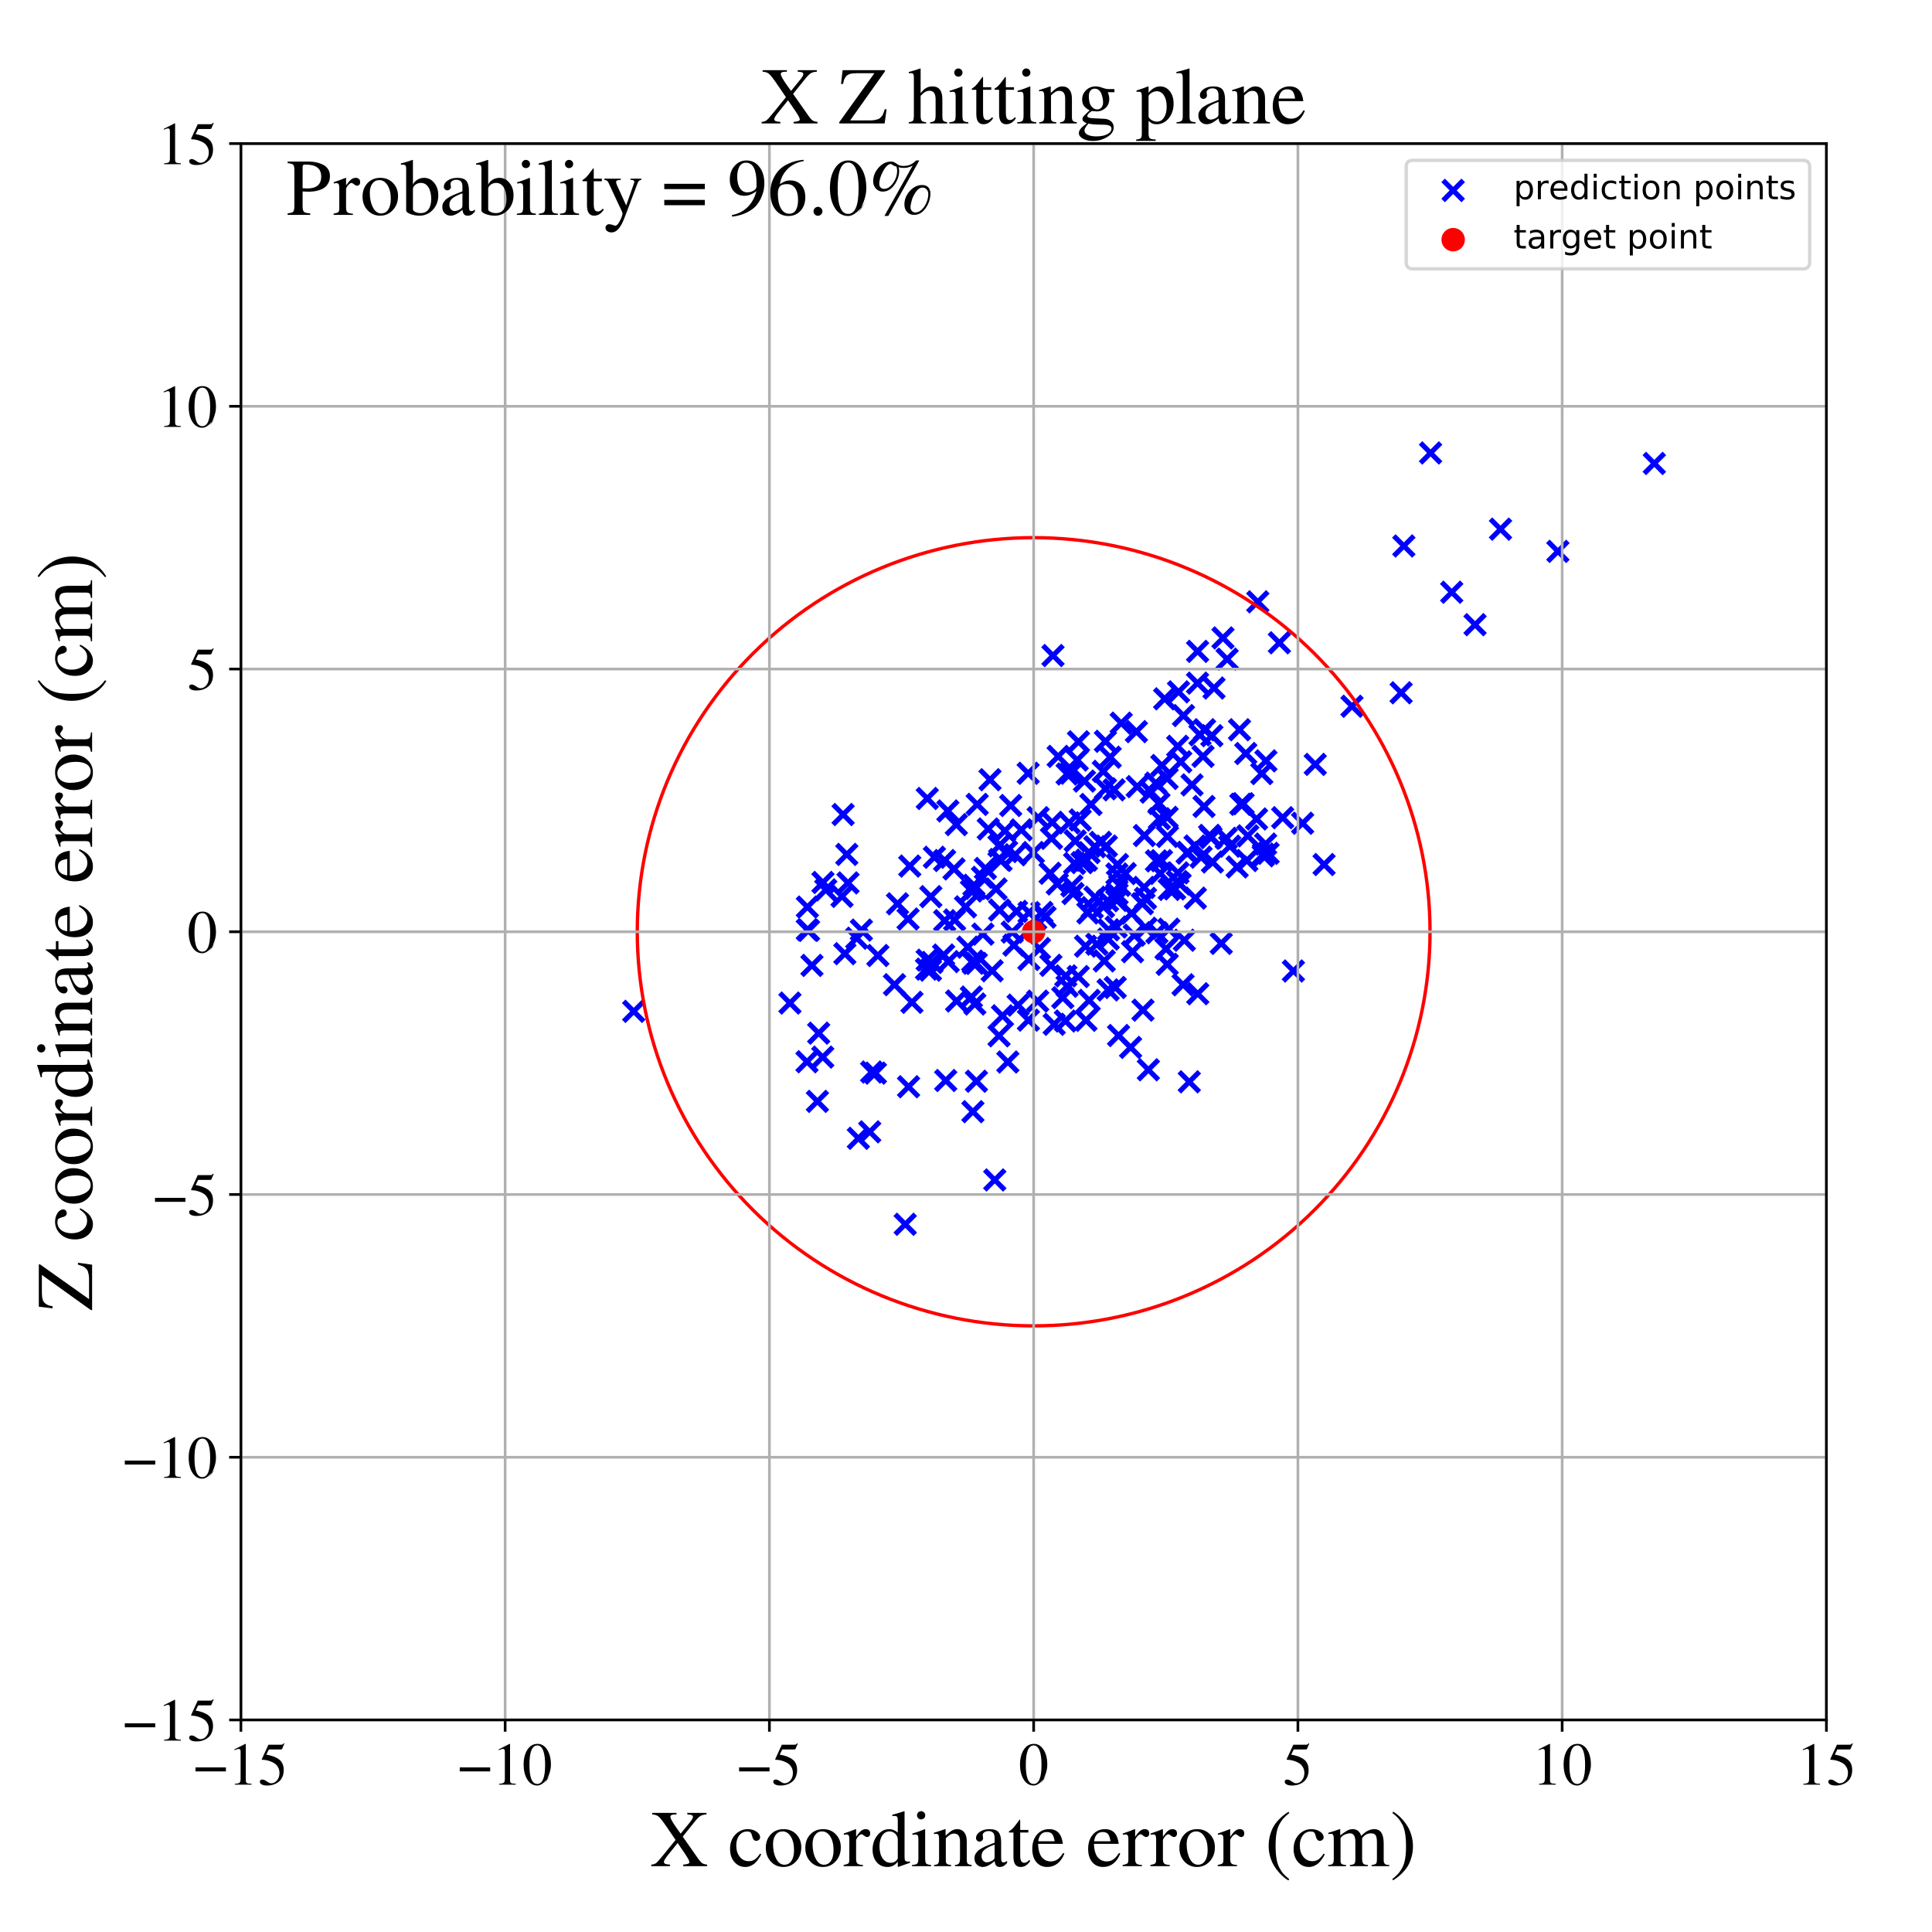 <?xml version="1.0" encoding="utf-8" standalone="no"?>
<!DOCTYPE svg PUBLIC "-//W3C//DTD SVG 1.1//EN"
  "http://www.w3.org/Graphics/SVG/1.1/DTD/svg11.dtd">
<!-- Created with matplotlib (https://matplotlib.org/) -->
<svg height="576pt" version="1.1" viewBox="0 0 576 576" width="576pt" xmlns="http://www.w3.org/2000/svg" xmlns:xlink="http://www.w3.org/1999/xlink">
 <defs>
  <style type="text/css">
*{stroke-linecap:butt;stroke-linejoin:round;}
  </style>
 </defs>
 <g id="figure_1">
  <g id="patch_1">
   <path d="M 0 576 
L 576 576 
L 576 0 
L 0 0 
z
" style="fill:#ffffff;"/>
  </g>
  <g id="axes_1">
   <g id="patch_2">
    <path d="M 71.822 512.784 
L 544.52 512.784 
L 544.52 42.802 
L 71.822 42.802 
z
" style="fill:#ffffff;"/>
   </g>
   <g id="PathCollection_1">
    <defs>
     <path d="M -3 3 
L 3 -3 
M -3 -3 
L 3 3 
" id="mc3b91ac0ef" style="stroke:#0000ff;stroke-width:1.5;"/>
    </defs>
    <g clip-path="url(#pd4133a6fec)">
     <use style="fill:#0000ff;stroke:#0000ff;stroke-width:1.5;" x="292.911" xlink:href="#mc3b91ac0ef" y="261.56"/>
     <use style="fill:#0000ff;stroke:#0000ff;stroke-width:1.5;" x="266.681" xlink:href="#mc3b91ac0ef" y="293.566"/>
     <use style="fill:#0000ff;stroke:#0000ff;stroke-width:1.5;" x="352.021" xlink:href="#mc3b91ac0ef" y="227.137"/>
     <use style="fill:#0000ff;stroke:#0000ff;stroke-width:1.5;" x="368.841" xlink:href="#mc3b91ac0ef" y="258.458"/>
     <use style="fill:#0000ff;stroke:#0000ff;stroke-width:1.5;" x="360.633" xlink:href="#mc3b91ac0ef" y="249.05"/>
     <use style="fill:#0000ff;stroke:#0000ff;stroke-width:1.5;" x="493.212" xlink:href="#mc3b91ac0ef" y="138.174"/>
     <use style="fill:#0000ff;stroke:#0000ff;stroke-width:1.5;" x="340.763" xlink:href="#mc3b91ac0ef" y="301.159"/>
     <use style="fill:#0000ff;stroke:#0000ff;stroke-width:1.5;" x="299.586" xlink:href="#mc3b91ac0ef" y="247.712"/>
     <use style="fill:#0000ff;stroke:#0000ff;stroke-width:1.5;" x="285.2" xlink:href="#mc3b91ac0ef" y="298.429"/>
     <use style="fill:#0000ff;stroke:#0000ff;stroke-width:1.5;" x="235.513" xlink:href="#mc3b91ac0ef" y="299.051"/>
     <use style="fill:#0000ff;stroke:#0000ff;stroke-width:1.5;" x="323.762" xlink:href="#mc3b91ac0ef" y="304.192"/>
     <use style="fill:#0000ff;stroke:#0000ff;stroke-width:1.5;" x="240.689" xlink:href="#mc3b91ac0ef" y="277.213"/>
     <use style="fill:#0000ff;stroke:#0000ff;stroke-width:1.5;" x="376.685" xlink:href="#mc3b91ac0ef" y="254.634"/>
     <use style="fill:#0000ff;stroke:#0000ff;stroke-width:1.5;" x="261.725" xlink:href="#mc3b91ac0ef" y="284.87"/>
     <use style="fill:#0000ff;stroke:#0000ff;stroke-width:1.5;" x="297.851" xlink:href="#mc3b91ac0ef" y="308.805"/>
     <use style="fill:#0000ff;stroke:#0000ff;stroke-width:1.5;" x="355.382" xlink:href="#mc3b91ac0ef" y="234.005"/>
     <use style="fill:#0000ff;stroke:#0000ff;stroke-width:1.5;" x="290.354" xlink:href="#mc3b91ac0ef" y="263.93"/>
     <use style="fill:#0000ff;stroke:#0000ff;stroke-width:1.5;" x="313.699" xlink:href="#mc3b91ac0ef" y="245.15"/>
     <use style="fill:#0000ff;stroke:#0000ff;stroke-width:1.5;" x="327.004" xlink:href="#mc3b91ac0ef" y="281.497"/>
     <use style="fill:#0000ff;stroke:#0000ff;stroke-width:1.5;" x="311.559" xlink:href="#mc3b91ac0ef" y="273.432"/>
     <use style="fill:#0000ff;stroke:#0000ff;stroke-width:1.5;" x="357.753" xlink:href="#mc3b91ac0ef" y="219.089"/>
     <use style="fill:#0000ff;stroke:#0000ff;stroke-width:1.5;" x="439.765" xlink:href="#mc3b91ac0ef" y="186.239"/>
     <use style="fill:#0000ff;stroke:#0000ff;stroke-width:1.5;" x="345.522" xlink:href="#mc3b91ac0ef" y="239.536"/>
     <use style="fill:#0000ff;stroke:#0000ff;stroke-width:1.5;" x="324.703" xlink:href="#mc3b91ac0ef" y="254.206"/>
     <use style="fill:#0000ff;stroke:#0000ff;stroke-width:1.5;" x="277.396" xlink:href="#mc3b91ac0ef" y="289.239"/>
     <use style="fill:#0000ff;stroke:#0000ff;stroke-width:1.5;" x="352.712" xlink:href="#mc3b91ac0ef" y="293.591"/>
     <use style="fill:#0000ff;stroke:#0000ff;stroke-width:1.5;" x="447.36" xlink:href="#mc3b91ac0ef" y="157.763"/>
     <use style="fill:#0000ff;stroke:#0000ff;stroke-width:1.5;" x="377.415" xlink:href="#mc3b91ac0ef" y="226.843"/>
     <use style="fill:#0000ff;stroke:#0000ff;stroke-width:1.5;" x="306.612" xlink:href="#mc3b91ac0ef" y="304.147"/>
     <use style="fill:#0000ff;stroke:#0000ff;stroke-width:1.5;" x="270.877" xlink:href="#mc3b91ac0ef" y="323.996"/>
     <use style="fill:#0000ff;stroke:#0000ff;stroke-width:1.5;" x="259.869" xlink:href="#mc3b91ac0ef" y="319.61"/>
     <use style="fill:#0000ff;stroke:#0000ff;stroke-width:1.5;" x="320.38" xlink:href="#mc3b91ac0ef" y="257.428"/>
     <use style="fill:#0000ff;stroke:#0000ff;stroke-width:1.5;" x="357.029" xlink:href="#mc3b91ac0ef" y="203.672"/>
     <use style="fill:#0000ff;stroke:#0000ff;stroke-width:1.5;" x="315.477" xlink:href="#mc3b91ac0ef" y="225.503"/>
     <use style="fill:#0000ff;stroke:#0000ff;stroke-width:1.5;" x="334.274" xlink:href="#mc3b91ac0ef" y="215.594"/>
     <use style="fill:#0000ff;stroke:#0000ff;stroke-width:1.5;" x="296.576" xlink:href="#mc3b91ac0ef" y="351.785"/>
     <use style="fill:#0000ff;stroke:#0000ff;stroke-width:1.5;" x="301.78" xlink:href="#mc3b91ac0ef" y="277.88"/>
     <use style="fill:#0000ff;stroke:#0000ff;stroke-width:1.5;" x="347.99" xlink:href="#mc3b91ac0ef" y="287.503"/>
     <use style="fill:#0000ff;stroke:#0000ff;stroke-width:1.5;" x="316.853" xlink:href="#mc3b91ac0ef" y="297.437"/>
     <use style="fill:#0000ff;stroke:#0000ff;stroke-width:1.5;" x="347.96" xlink:href="#mc3b91ac0ef" y="243.684"/>
     <use style="fill:#0000ff;stroke:#0000ff;stroke-width:1.5;" x="315.212" xlink:href="#mc3b91ac0ef" y="263.535"/>
     <use style="fill:#0000ff;stroke:#0000ff;stroke-width:1.5;" x="281.623" xlink:href="#mc3b91ac0ef" y="256.554"/>
     <use style="fill:#0000ff;stroke:#0000ff;stroke-width:1.5;" x="290.005" xlink:href="#mc3b91ac0ef" y="286.562"/>
     <use style="fill:#0000ff;stroke:#0000ff;stroke-width:1.5;" x="347.224" xlink:href="#mc3b91ac0ef" y="208.344"/>
     <use style="fill:#0000ff;stroke:#0000ff;stroke-width:1.5;" x="300.475" xlink:href="#mc3b91ac0ef" y="316.621"/>
     <use style="fill:#0000ff;stroke:#0000ff;stroke-width:1.5;" x="321.531" xlink:href="#mc3b91ac0ef" y="221.151"/>
     <use style="fill:#0000ff;stroke:#0000ff;stroke-width:1.5;" x="255.907" xlink:href="#mc3b91ac0ef" y="339.371"/>
     <use style="fill:#0000ff;stroke:#0000ff;stroke-width:1.5;" x="306.748" xlink:href="#mc3b91ac0ef" y="286.057"/>
     <use style="fill:#0000ff;stroke:#0000ff;stroke-width:1.5;" x="313.935" xlink:href="#mc3b91ac0ef" y="195.441"/>
     <use style="fill:#0000ff;stroke:#0000ff;stroke-width:1.5;" x="345.665" xlink:href="#mc3b91ac0ef" y="244.092"/>
     <use style="fill:#0000ff;stroke:#0000ff;stroke-width:1.5;" x="313.073" xlink:href="#mc3b91ac0ef" y="260.355"/>
     <use style="fill:#0000ff;stroke:#0000ff;stroke-width:1.5;" x="329.562" xlink:href="#mc3b91ac0ef" y="221.005"/>
     <use style="fill:#0000ff;stroke:#0000ff;stroke-width:1.5;" x="332.934" xlink:href="#mc3b91ac0ef" y="268.43"/>
     <use style="fill:#0000ff;stroke:#0000ff;stroke-width:1.5;" x="392.126" xlink:href="#mc3b91ac0ef" y="227.893"/>
     <use style="fill:#0000ff;stroke:#0000ff;stroke-width:1.5;" x="259.294" xlink:href="#mc3b91ac0ef" y="337.444"/>
     <use style="fill:#0000ff;stroke:#0000ff;stroke-width:1.5;" x="319.223" xlink:href="#mc3b91ac0ef" y="230.519"/>
     <use style="fill:#0000ff;stroke:#0000ff;stroke-width:1.5;" x="289.633" xlink:href="#mc3b91ac0ef" y="265.625"/>
     <use style="fill:#0000ff;stroke:#0000ff;stroke-width:1.5;" x="348.062" xlink:href="#mc3b91ac0ef" y="249.378"/>
     <use style="fill:#0000ff;stroke:#0000ff;stroke-width:1.5;" x="290.8" xlink:href="#mc3b91ac0ef" y="264.859"/>
     <use style="fill:#0000ff;stroke:#0000ff;stroke-width:1.5;" x="318.147" xlink:href="#mc3b91ac0ef" y="294.035"/>
     <use style="fill:#0000ff;stroke:#0000ff;stroke-width:1.5;" x="344.595" xlink:href="#mc3b91ac0ef" y="233.475"/>
     <use style="fill:#0000ff;stroke:#0000ff;stroke-width:1.5;" x="246.195" xlink:href="#mc3b91ac0ef" y="265.304"/>
     <use style="fill:#0000ff;stroke:#0000ff;stroke-width:1.5;" x="291.072" xlink:href="#mc3b91ac0ef" y="287.227"/>
     <use style="fill:#0000ff;stroke:#0000ff;stroke-width:1.5;" x="341.513" xlink:href="#mc3b91ac0ef" y="267.832"/>
     <use style="fill:#0000ff;stroke:#0000ff;stroke-width:1.5;" x="348.591" xlink:href="#mc3b91ac0ef" y="265.175"/>
     <use style="fill:#0000ff;stroke:#0000ff;stroke-width:1.5;" x="282.588" xlink:href="#mc3b91ac0ef" y="241.774"/>
     <use style="fill:#0000ff;stroke:#0000ff;stroke-width:1.5;" x="344.776" xlink:href="#mc3b91ac0ef" y="256.657"/>
     <use style="fill:#0000ff;stroke:#0000ff;stroke-width:1.5;" x="324.734" xlink:href="#mc3b91ac0ef" y="298.243"/>
     <use style="fill:#0000ff;stroke:#0000ff;stroke-width:1.5;" x="347.944" xlink:href="#mc3b91ac0ef" y="232.085"/>
     <use style="fill:#0000ff;stroke:#0000ff;stroke-width:1.5;" x="332.992" xlink:href="#mc3b91ac0ef" y="260.566"/>
     <use style="fill:#0000ff;stroke:#0000ff;stroke-width:1.5;" x="376.185" xlink:href="#mc3b91ac0ef" y="230.634"/>
     <use style="fill:#0000ff;stroke:#0000ff;stroke-width:1.5;" x="314.297" xlink:href="#mc3b91ac0ef" y="305.374"/>
     <use style="fill:#0000ff;stroke:#0000ff;stroke-width:1.5;" x="290.058" xlink:href="#mc3b91ac0ef" y="331.431"/>
     <use style="fill:#0000ff;stroke:#0000ff;stroke-width:1.5;" x="304.474" xlink:href="#mc3b91ac0ef" y="247.417"/>
     <use style="fill:#0000ff;stroke:#0000ff;stroke-width:1.5;" x="356.378" xlink:href="#mc3b91ac0ef" y="267.763"/>
     <use style="fill:#0000ff;stroke:#0000ff;stroke-width:1.5;" x="241.063" xlink:href="#mc3b91ac0ef" y="277.378"/>
     <use style="fill:#0000ff;stroke:#0000ff;stroke-width:1.5;" x="333.484" xlink:href="#mc3b91ac0ef" y="308.719"/>
     <use style="fill:#0000ff;stroke:#0000ff;stroke-width:1.5;" x="358.962" xlink:href="#mc3b91ac0ef" y="240.438"/>
     <use style="fill:#0000ff;stroke:#0000ff;stroke-width:1.5;" x="245.352" xlink:href="#mc3b91ac0ef" y="263.09"/>
     <use style="fill:#0000ff;stroke:#0000ff;stroke-width:1.5;" x="337.65" xlink:href="#mc3b91ac0ef" y="283.739"/>
     <use style="fill:#0000ff;stroke:#0000ff;stroke-width:1.5;" x="340.572" xlink:href="#mc3b91ac0ef" y="269.428"/>
     <use style="fill:#0000ff;stroke:#0000ff;stroke-width:1.5;" x="306.808" xlink:href="#mc3b91ac0ef" y="272.078"/>
     <use style="fill:#0000ff;stroke:#0000ff;stroke-width:1.5;" x="351.112" xlink:href="#mc3b91ac0ef" y="222.493"/>
     <use style="fill:#0000ff;stroke:#0000ff;stroke-width:1.5;" x="325.251" xlink:href="#mc3b91ac0ef" y="239.836"/>
     <use style="fill:#0000ff;stroke:#0000ff;stroke-width:1.5;" x="284.599" xlink:href="#mc3b91ac0ef" y="274.276"/>
     <use style="fill:#0000ff;stroke:#0000ff;stroke-width:1.5;" x="335.46" xlink:href="#mc3b91ac0ef" y="260.452"/>
     <use style="fill:#0000ff;stroke:#0000ff;stroke-width:1.5;" x="351.36" xlink:href="#mc3b91ac0ef" y="206.267"/>
     <use style="fill:#0000ff;stroke:#0000ff;stroke-width:1.5;" x="295.796" xlink:href="#mc3b91ac0ef" y="289.427"/>
     <use style="fill:#0000ff;stroke:#0000ff;stroke-width:1.5;" x="333.03" xlink:href="#mc3b91ac0ef" y="266.514"/>
     <use style="fill:#0000ff;stroke:#0000ff;stroke-width:1.5;" x="251.367" xlink:href="#mc3b91ac0ef" y="242.839"/>
     <use style="fill:#0000ff;stroke:#0000ff;stroke-width:1.5;" x="306.532" xlink:href="#mc3b91ac0ef" y="230.541"/>
     <use style="fill:#0000ff;stroke:#0000ff;stroke-width:1.5;" x="308.074" xlink:href="#mc3b91ac0ef" y="254.165"/>
     <use style="fill:#0000ff;stroke:#0000ff;stroke-width:1.5;" x="354.115" xlink:href="#mc3b91ac0ef" y="254.121"/>
     <use style="fill:#0000ff;stroke:#0000ff;stroke-width:1.5;" x="374.624" xlink:href="#mc3b91ac0ef" y="244.162"/>
     <use style="fill:#0000ff;stroke:#0000ff;stroke-width:1.5;" x="350.994" xlink:href="#mc3b91ac0ef" y="262.812"/>
     <use style="fill:#0000ff;stroke:#0000ff;stroke-width:1.5;" x="271.879" xlink:href="#mc3b91ac0ef" y="298.827"/>
     <use style="fill:#0000ff;stroke:#0000ff;stroke-width:1.5;" x="252.824" xlink:href="#mc3b91ac0ef" y="263.232"/>
     <use style="fill:#0000ff;stroke:#0000ff;stroke-width:1.5;" x="309.37" xlink:href="#mc3b91ac0ef" y="298.468"/>
     <use style="fill:#0000ff;stroke:#0000ff;stroke-width:1.5;" x="348.476" xlink:href="#mc3b91ac0ef" y="277.021"/>
     <use style="fill:#0000ff;stroke:#0000ff;stroke-width:1.5;" x="318.745" xlink:href="#mc3b91ac0ef" y="245.311"/>
     <use style="fill:#0000ff;stroke:#0000ff;stroke-width:1.5;" x="464.46" xlink:href="#mc3b91ac0ef" y="164.386"/>
     <use style="fill:#0000ff;stroke:#0000ff;stroke-width:1.5;" x="260.987" xlink:href="#mc3b91ac0ef" y="319.936"/>
     <use style="fill:#0000ff;stroke:#0000ff;stroke-width:1.5;" x="281.952" xlink:href="#mc3b91ac0ef" y="322.136"/>
     <use style="fill:#0000ff;stroke:#0000ff;stroke-width:1.5;" x="344.913" xlink:href="#mc3b91ac0ef" y="278.076"/>
     <use style="fill:#0000ff;stroke:#0000ff;stroke-width:1.5;" x="293.039" xlink:href="#mc3b91ac0ef" y="278.498"/>
     <use style="fill:#0000ff;stroke:#0000ff;stroke-width:1.5;" x="322.047" xlink:href="#mc3b91ac0ef" y="244.459"/>
     <use style="fill:#0000ff;stroke:#0000ff;stroke-width:1.5;" x="330.991" xlink:href="#mc3b91ac0ef" y="225.746"/>
     <use style="fill:#0000ff;stroke:#0000ff;stroke-width:1.5;" x="365.577" xlink:href="#mc3b91ac0ef" y="249.929"/>
     <use style="fill:#0000ff;stroke:#0000ff;stroke-width:1.5;" x="366.645" xlink:href="#mc3b91ac0ef" y="252.283"/>
     <use style="fill:#0000ff;stroke:#0000ff;stroke-width:1.5;" x="341.081" xlink:href="#mc3b91ac0ef" y="264.565"/>
     <use style="fill:#0000ff;stroke:#0000ff;stroke-width:1.5;" x="351.83" xlink:href="#mc3b91ac0ef" y="263.561"/>
     <use style="fill:#0000ff;stroke:#0000ff;stroke-width:1.5;" x="337.351" xlink:href="#mc3b91ac0ef" y="272.291"/>
     <use style="fill:#0000ff;stroke:#0000ff;stroke-width:1.5;" x="361.937" xlink:href="#mc3b91ac0ef" y="205.128"/>
     <use style="fill:#0000ff;stroke:#0000ff;stroke-width:1.5;" x="302.283" xlink:href="#mc3b91ac0ef" y="281.787"/>
     <use style="fill:#0000ff;stroke:#0000ff;stroke-width:1.5;" x="281.322" xlink:href="#mc3b91ac0ef" y="284.726"/>
     <use style="fill:#0000ff;stroke:#0000ff;stroke-width:1.5;" x="323.641" xlink:href="#mc3b91ac0ef" y="282.1"/>
     <use style="fill:#0000ff;stroke:#0000ff;stroke-width:1.5;" x="252.463" xlink:href="#mc3b91ac0ef" y="254.728"/>
     <use style="fill:#0000ff;stroke:#0000ff;stroke-width:1.5;" x="298.017" xlink:href="#mc3b91ac0ef" y="271.316"/>
     <use style="fill:#0000ff;stroke:#0000ff;stroke-width:1.5;" x="188.939" xlink:href="#mc3b91ac0ef" y="301.518"/>
     <use style="fill:#0000ff;stroke:#0000ff;stroke-width:1.5;" x="364.614" xlink:href="#mc3b91ac0ef" y="190.19"/>
     <use style="fill:#0000ff;stroke:#0000ff;stroke-width:1.5;" x="320.557" xlink:href="#mc3b91ac0ef" y="250.711"/>
     <use style="fill:#0000ff;stroke:#0000ff;stroke-width:1.5;" x="382.411" xlink:href="#mc3b91ac0ef" y="243.783"/>
     <use style="fill:#0000ff;stroke:#0000ff;stroke-width:1.5;" x="309.51" xlink:href="#mc3b91ac0ef" y="243.776"/>
     <use style="fill:#0000ff;stroke:#0000ff;stroke-width:1.5;" x="357.042" xlink:href="#mc3b91ac0ef" y="194.197"/>
     <use style="fill:#0000ff;stroke:#0000ff;stroke-width:1.5;" x="313.302" xlink:href="#mc3b91ac0ef" y="287.795"/>
     <use style="fill:#0000ff;stroke:#0000ff;stroke-width:1.5;" x="346.276" xlink:href="#mc3b91ac0ef" y="256.592"/>
     <use style="fill:#0000ff;stroke:#0000ff;stroke-width:1.5;" x="372.015" xlink:href="#mc3b91ac0ef" y="249.193"/>
     <use style="fill:#0000ff;stroke:#0000ff;stroke-width:1.5;" x="330.372" xlink:href="#mc3b91ac0ef" y="295.125"/>
     <use style="fill:#0000ff;stroke:#0000ff;stroke-width:1.5;" x="330.215" xlink:href="#mc3b91ac0ef" y="268.543"/>
     <use style="fill:#0000ff;stroke:#0000ff;stroke-width:1.5;" x="324.334" xlink:href="#mc3b91ac0ef" y="272.188"/>
     <use style="fill:#0000ff;stroke:#0000ff;stroke-width:1.5;" x="301.323" xlink:href="#mc3b91ac0ef" y="240.149"/>
     <use style="fill:#0000ff;stroke:#0000ff;stroke-width:1.5;" x="290.629" xlink:href="#mc3b91ac0ef" y="299.327"/>
     <use style="fill:#0000ff;stroke:#0000ff;stroke-width:1.5;" x="351.2" xlink:href="#mc3b91ac0ef" y="260.232"/>
     <use style="fill:#0000ff;stroke:#0000ff;stroke-width:1.5;" x="388.361" xlink:href="#mc3b91ac0ef" y="245.438"/>
     <use style="fill:#0000ff;stroke:#0000ff;stroke-width:1.5;" x="267.583" xlink:href="#mc3b91ac0ef" y="269.457"/>
     <use style="fill:#0000ff;stroke:#0000ff;stroke-width:1.5;" x="329.583" xlink:href="#mc3b91ac0ef" y="235.17"/>
     <use style="fill:#0000ff;stroke:#0000ff;stroke-width:1.5;" x="298.036" xlink:href="#mc3b91ac0ef" y="256.255"/>
     <use style="fill:#0000ff;stroke:#0000ff;stroke-width:1.5;" x="251.882" xlink:href="#mc3b91ac0ef" y="284.324"/>
     <use style="fill:#0000ff;stroke:#0000ff;stroke-width:1.5;" x="240.707" xlink:href="#mc3b91ac0ef" y="270.425"/>
     <use style="fill:#0000ff;stroke:#0000ff;stroke-width:1.5;" x="319.561" xlink:href="#mc3b91ac0ef" y="264.14"/>
     <use style="fill:#0000ff;stroke:#0000ff;stroke-width:1.5;" x="328.115" xlink:href="#mc3b91ac0ef" y="251.146"/>
     <use style="fill:#0000ff;stroke:#0000ff;stroke-width:1.5;" x="370.617" xlink:href="#mc3b91ac0ef" y="239.606"/>
     <use style="fill:#0000ff;stroke:#0000ff;stroke-width:1.5;" x="353.096" xlink:href="#mc3b91ac0ef" y="280.321"/>
     <use style="fill:#0000ff;stroke:#0000ff;stroke-width:1.5;" x="353.95" xlink:href="#mc3b91ac0ef" y="254.344"/>
     <use style="fill:#0000ff;stroke:#0000ff;stroke-width:1.5;" x="255.438" xlink:href="#mc3b91ac0ef" y="279.717"/>
     <use style="fill:#0000ff;stroke:#0000ff;stroke-width:1.5;" x="242.069" xlink:href="#mc3b91ac0ef" y="287.827"/>
     <use style="fill:#0000ff;stroke:#0000ff;stroke-width:1.5;" x="291.34" xlink:href="#mc3b91ac0ef" y="239.816"/>
     <use style="fill:#0000ff;stroke:#0000ff;stroke-width:1.5;" x="418.539" xlink:href="#mc3b91ac0ef" y="162.772"/>
     <use style="fill:#0000ff;stroke:#0000ff;stroke-width:1.5;" x="245.29" xlink:href="#mc3b91ac0ef" y="315.161"/>
     <use style="fill:#0000ff;stroke:#0000ff;stroke-width:1.5;" x="332.151" xlink:href="#mc3b91ac0ef" y="235.478"/>
     <use style="fill:#0000ff;stroke:#0000ff;stroke-width:1.5;" x="276.46" xlink:href="#mc3b91ac0ef" y="238.055"/>
     <use style="fill:#0000ff;stroke:#0000ff;stroke-width:1.5;" x="298.448" xlink:href="#mc3b91ac0ef" y="256.503"/>
     <use style="fill:#0000ff;stroke:#0000ff;stroke-width:1.5;" x="323.885" xlink:href="#mc3b91ac0ef" y="256.449"/>
     <use style="fill:#0000ff;stroke:#0000ff;stroke-width:1.5;" x="330.423" xlink:href="#mc3b91ac0ef" y="279.969"/>
     <use style="fill:#0000ff;stroke:#0000ff;stroke-width:1.5;" x="339.045" xlink:href="#mc3b91ac0ef" y="234.517"/>
     <use style="fill:#0000ff;stroke:#0000ff;stroke-width:1.5;" x="359.109" xlink:href="#mc3b91ac0ef" y="217.554"/>
     <use style="fill:#0000ff;stroke:#0000ff;stroke-width:1.5;" x="276.224" xlink:href="#mc3b91ac0ef" y="288.928"/>
     <use style="fill:#0000ff;stroke:#0000ff;stroke-width:1.5;" x="319.905" xlink:href="#mc3b91ac0ef" y="266.396"/>
     <use style="fill:#0000ff;stroke:#0000ff;stroke-width:1.5;" x="321.15" xlink:href="#mc3b91ac0ef" y="226.594"/>
     <use style="fill:#0000ff;stroke:#0000ff;stroke-width:1.5;" x="313.476" xlink:href="#mc3b91ac0ef" y="249.943"/>
     <use style="fill:#0000ff;stroke:#0000ff;stroke-width:1.5;" x="322.604" xlink:href="#mc3b91ac0ef" y="257.173"/>
     <use style="fill:#0000ff;stroke:#0000ff;stroke-width:1.5;" x="282.69" xlink:href="#mc3b91ac0ef" y="286.681"/>
     <use style="fill:#0000ff;stroke:#0000ff;stroke-width:1.5;" x="329.221" xlink:href="#mc3b91ac0ef" y="286.48"/>
     <use style="fill:#0000ff;stroke:#0000ff;stroke-width:1.5;" x="426.505" xlink:href="#mc3b91ac0ef" y="135.044"/>
     <use style="fill:#0000ff;stroke:#0000ff;stroke-width:1.5;" x="371.717" xlink:href="#mc3b91ac0ef" y="256.562"/>
     <use style="fill:#0000ff;stroke:#0000ff;stroke-width:1.5;" x="293.78" xlink:href="#mc3b91ac0ef" y="258.921"/>
     <use style="fill:#0000ff;stroke:#0000ff;stroke-width:1.5;" x="295.15" xlink:href="#mc3b91ac0ef" y="232.462"/>
     <use style="fill:#0000ff;stroke:#0000ff;stroke-width:1.5;" x="333.154" xlink:href="#mc3b91ac0ef" y="257.747"/>
     <use style="fill:#0000ff;stroke:#0000ff;stroke-width:1.5;" x="346.389" xlink:href="#mc3b91ac0ef" y="228.219"/>
     <use style="fill:#0000ff;stroke:#0000ff;stroke-width:1.5;" x="310.633" xlink:href="#mc3b91ac0ef" y="272.026"/>
     <use style="fill:#0000ff;stroke:#0000ff;stroke-width:1.5;" x="317.748" xlink:href="#mc3b91ac0ef" y="290.952"/>
     <use style="fill:#0000ff;stroke:#0000ff;stroke-width:1.5;" x="417.729" xlink:href="#mc3b91ac0ef" y="206.544"/>
     <use style="fill:#0000ff;stroke:#0000ff;stroke-width:1.5;" x="289.598" xlink:href="#mc3b91ac0ef" y="297.255"/>
     <use style="fill:#0000ff;stroke:#0000ff;stroke-width:1.5;" x="278.576" xlink:href="#mc3b91ac0ef" y="255.578"/>
     <use style="fill:#0000ff;stroke:#0000ff;stroke-width:1.5;" x="376.624" xlink:href="#mc3b91ac0ef" y="255.145"/>
     <use style="fill:#0000ff;stroke:#0000ff;stroke-width:1.5;" x="317.634" xlink:href="#mc3b91ac0ef" y="304.396"/>
     <use style="fill:#0000ff;stroke:#0000ff;stroke-width:1.5;" x="256.811" xlink:href="#mc3b91ac0ef" y="277.293"/>
     <use style="fill:#0000ff;stroke:#0000ff;stroke-width:1.5;" x="303.062" xlink:href="#mc3b91ac0ef" y="271.713"/>
     <use style="fill:#0000ff;stroke:#0000ff;stroke-width:1.5;" x="364.096" xlink:href="#mc3b91ac0ef" y="281.26"/>
     <use style="fill:#0000ff;stroke:#0000ff;stroke-width:1.5;" x="244.08" xlink:href="#mc3b91ac0ef" y="308.022"/>
     <use style="fill:#0000ff;stroke:#0000ff;stroke-width:1.5;" x="378.071" xlink:href="#mc3b91ac0ef" y="254.407"/>
     <use style="fill:#0000ff;stroke:#0000ff;stroke-width:1.5;" x="277.515" xlink:href="#mc3b91ac0ef" y="267.317"/>
     <use style="fill:#0000ff;stroke:#0000ff;stroke-width:1.5;" x="345.893" xlink:href="#mc3b91ac0ef" y="260.4"/>
     <use style="fill:#0000ff;stroke:#0000ff;stroke-width:1.5;" x="243.703" xlink:href="#mc3b91ac0ef" y="328.361"/>
     <use style="fill:#0000ff;stroke:#0000ff;stroke-width:1.5;" x="369.936" xlink:href="#mc3b91ac0ef" y="239.787"/>
     <use style="fill:#0000ff;stroke:#0000ff;stroke-width:1.5;" x="350.19" xlink:href="#mc3b91ac0ef" y="265.012"/>
     <use style="fill:#0000ff;stroke:#0000ff;stroke-width:1.5;" x="361.057" xlink:href="#mc3b91ac0ef" y="249.723"/>
     <use style="fill:#0000ff;stroke:#0000ff;stroke-width:1.5;" x="343.195" xlink:href="#mc3b91ac0ef" y="236.169"/>
     <use style="fill:#0000ff;stroke:#0000ff;stroke-width:1.5;" x="394.756" xlink:href="#mc3b91ac0ef" y="257.746"/>
     <use style="fill:#0000ff;stroke:#0000ff;stroke-width:1.5;" x="347.636" xlink:href="#mc3b91ac0ef" y="282.886"/>
     <use style="fill:#0000ff;stroke:#0000ff;stroke-width:1.5;" x="338.806" xlink:href="#mc3b91ac0ef" y="218.121"/>
     <use style="fill:#0000ff;stroke:#0000ff;stroke-width:1.5;" x="287.849" xlink:href="#mc3b91ac0ef" y="270.367"/>
     <use style="fill:#0000ff;stroke:#0000ff;stroke-width:1.5;" x="269.883" xlink:href="#mc3b91ac0ef" y="365.005"/>
     <use style="fill:#0000ff;stroke:#0000ff;stroke-width:1.5;" x="308.776" xlink:href="#mc3b91ac0ef" y="273.986"/>
     <use style="fill:#0000ff;stroke:#0000ff;stroke-width:1.5;" x="332.765" xlink:href="#mc3b91ac0ef" y="276.378"/>
     <use style="fill:#0000ff;stroke:#0000ff;stroke-width:1.5;" x="329.835" xlink:href="#mc3b91ac0ef" y="252.238"/>
     <use style="fill:#0000ff;stroke:#0000ff;stroke-width:1.5;" x="365.857" xlink:href="#mc3b91ac0ef" y="196.51"/>
     <use style="fill:#0000ff;stroke:#0000ff;stroke-width:1.5;" x="374.996" xlink:href="#mc3b91ac0ef" y="179.431"/>
     <use style="fill:#0000ff;stroke:#0000ff;stroke-width:1.5;" x="296.946" xlink:href="#mc3b91ac0ef" y="265.037"/>
     <use style="fill:#0000ff;stroke:#0000ff;stroke-width:1.5;" x="403.076" xlink:href="#mc3b91ac0ef" y="210.565"/>
     <use style="fill:#0000ff;stroke:#0000ff;stroke-width:1.5;" x="358.09" xlink:href="#mc3b91ac0ef" y="255.556"/>
     <use style="fill:#0000ff;stroke:#0000ff;stroke-width:1.5;" x="377.324" xlink:href="#mc3b91ac0ef" y="251.643"/>
     <use style="fill:#0000ff;stroke:#0000ff;stroke-width:1.5;" x="298.878" xlink:href="#mc3b91ac0ef" y="302.843"/>
     <use style="fill:#0000ff;stroke:#0000ff;stroke-width:1.5;" x="381.432" xlink:href="#mc3b91ac0ef" y="191.641"/>
     <use style="fill:#0000ff;stroke:#0000ff;stroke-width:1.5;" x="323.314" xlink:href="#mc3b91ac0ef" y="232.867"/>
     <use style="fill:#0000ff;stroke:#0000ff;stroke-width:1.5;" x="328.99" xlink:href="#mc3b91ac0ef" y="270.312"/>
     <use style="fill:#0000ff;stroke:#0000ff;stroke-width:1.5;" x="328.941" xlink:href="#mc3b91ac0ef" y="229.963"/>
     <use style="fill:#0000ff;stroke:#0000ff;stroke-width:1.5;" x="285.12" xlink:href="#mc3b91ac0ef" y="245.845"/>
     <use style="fill:#0000ff;stroke:#0000ff;stroke-width:1.5;" x="369.546" xlink:href="#mc3b91ac0ef" y="217.563"/>
     <use style="fill:#0000ff;stroke:#0000ff;stroke-width:1.5;" x="300.099" xlink:href="#mc3b91ac0ef" y="253.867"/>
     <use style="fill:#0000ff;stroke:#0000ff;stroke-width:1.5;" x="294.641" xlink:href="#mc3b91ac0ef" y="247.146"/>
     <use style="fill:#0000ff;stroke:#0000ff;stroke-width:1.5;" x="341.185" xlink:href="#mc3b91ac0ef" y="249.107"/>
     <use style="fill:#0000ff;stroke:#0000ff;stroke-width:1.5;" x="330.508" xlink:href="#mc3b91ac0ef" y="277.216"/>
     <use style="fill:#0000ff;stroke:#0000ff;stroke-width:1.5;" x="352.836" xlink:href="#mc3b91ac0ef" y="213.343"/>
     <use style="fill:#0000ff;stroke:#0000ff;stroke-width:1.5;" x="341.662" xlink:href="#mc3b91ac0ef" y="276.743"/>
     <use style="fill:#0000ff;stroke:#0000ff;stroke-width:1.5;" x="284.432" xlink:href="#mc3b91ac0ef" y="259.062"/>
     <use style="fill:#0000ff;stroke:#0000ff;stroke-width:1.5;" x="342.371" xlink:href="#mc3b91ac0ef" y="318.941"/>
     <use style="fill:#0000ff;stroke:#0000ff;stroke-width:1.5;" x="326.407" xlink:href="#mc3b91ac0ef" y="252.447"/>
     <use style="fill:#0000ff;stroke:#0000ff;stroke-width:1.5;" x="290.203" xlink:href="#mc3b91ac0ef" y="287.183"/>
     <use style="fill:#0000ff;stroke:#0000ff;stroke-width:1.5;" x="361.3" xlink:href="#mc3b91ac0ef" y="219.334"/>
     <use style="fill:#0000ff;stroke:#0000ff;stroke-width:1.5;" x="371.412" xlink:href="#mc3b91ac0ef" y="224.651"/>
     <use style="fill:#0000ff;stroke:#0000ff;stroke-width:1.5;" x="277.85" xlink:href="#mc3b91ac0ef" y="286.933"/>
     <use style="fill:#0000ff;stroke:#0000ff;stroke-width:1.5;" x="288.555" xlink:href="#mc3b91ac0ef" y="282.385"/>
     <use style="fill:#0000ff;stroke:#0000ff;stroke-width:1.5;" x="432.815" xlink:href="#mc3b91ac0ef" y="176.563"/>
     <use style="fill:#0000ff;stroke:#0000ff;stroke-width:1.5;" x="361.473" xlink:href="#mc3b91ac0ef" y="256.984"/>
     <use style="fill:#0000ff;stroke:#0000ff;stroke-width:1.5;" x="358.662" xlink:href="#mc3b91ac0ef" y="225.501"/>
     <use style="fill:#0000ff;stroke:#0000ff;stroke-width:1.5;" x="251.033" xlink:href="#mc3b91ac0ef" y="267.249"/>
     <use style="fill:#0000ff;stroke:#0000ff;stroke-width:1.5;" x="354.569" xlink:href="#mc3b91ac0ef" y="322.527"/>
     <use style="fill:#0000ff;stroke:#0000ff;stroke-width:1.5;" x="326.464" xlink:href="#mc3b91ac0ef" y="267.497"/>
     <use style="fill:#0000ff;stroke:#0000ff;stroke-width:1.5;" x="338.177" xlink:href="#mc3b91ac0ef" y="278.813"/>
     <use style="fill:#0000ff;stroke:#0000ff;stroke-width:1.5;" x="332.491" xlink:href="#mc3b91ac0ef" y="294.407"/>
     <use style="fill:#0000ff;stroke:#0000ff;stroke-width:1.5;" x="303.531" xlink:href="#mc3b91ac0ef" y="299.671"/>
     <use style="fill:#0000ff;stroke:#0000ff;stroke-width:1.5;" x="276.424" xlink:href="#mc3b91ac0ef" y="286.26"/>
     <use style="fill:#0000ff;stroke:#0000ff;stroke-width:1.5;" x="309.906" xlink:href="#mc3b91ac0ef" y="282.793"/>
     <use style="fill:#0000ff;stroke:#0000ff;stroke-width:1.5;" x="325.624" xlink:href="#mc3b91ac0ef" y="270.589"/>
     <use style="fill:#0000ff;stroke:#0000ff;stroke-width:1.5;" x="333.812" xlink:href="#mc3b91ac0ef" y="263.944"/>
     <use style="fill:#0000ff;stroke:#0000ff;stroke-width:1.5;" x="302.649" xlink:href="#mc3b91ac0ef" y="254.842"/>
     <use style="fill:#0000ff;stroke:#0000ff;stroke-width:1.5;" x="385.612" xlink:href="#mc3b91ac0ef" y="289.488"/>
     <use style="fill:#0000ff;stroke:#0000ff;stroke-width:1.5;" x="240.595" xlink:href="#mc3b91ac0ef" y="316.55"/>
     <use style="fill:#0000ff;stroke:#0000ff;stroke-width:1.5;" x="281.642" xlink:href="#mc3b91ac0ef" y="274.481"/>
     <use style="fill:#0000ff;stroke:#0000ff;stroke-width:1.5;" x="357.096" xlink:href="#mc3b91ac0ef" y="296.267"/>
     <use style="fill:#0000ff;stroke:#0000ff;stroke-width:1.5;" x="297.837" xlink:href="#mc3b91ac0ef" y="252.184"/>
     <use style="fill:#0000ff;stroke:#0000ff;stroke-width:1.5;" x="332.539" xlink:href="#mc3b91ac0ef" y="267.304"/>
     <use style="fill:#0000ff;stroke:#0000ff;stroke-width:1.5;" x="337.066" xlink:href="#mc3b91ac0ef" y="312.269"/>
     <use style="fill:#0000ff;stroke:#0000ff;stroke-width:1.5;" x="271.233" xlink:href="#mc3b91ac0ef" y="258.206"/>
     <use style="fill:#0000ff;stroke:#0000ff;stroke-width:1.5;" x="291.107" xlink:href="#mc3b91ac0ef" y="322.353"/>
     <use style="fill:#0000ff;stroke:#0000ff;stroke-width:1.5;" x="321.467" xlink:href="#mc3b91ac0ef" y="291.144"/>
     <use style="fill:#0000ff;stroke:#0000ff;stroke-width:1.5;" x="318.143" xlink:href="#mc3b91ac0ef" y="230.748"/>
     <use style="fill:#0000ff;stroke:#0000ff;stroke-width:1.5;" x="270.726" xlink:href="#mc3b91ac0ef" y="273.989"/>
     <use style="fill:#0000ff;stroke:#0000ff;stroke-width:1.5;" x="356.28" xlink:href="#mc3b91ac0ef" y="252.222"/>
    </g>
   </g>
   <g id="PathCollection_2">
    <defs>
     <path d="M 0 3 
C 0.796 3 1.559 2.684 2.121 2.121 
C 2.684 1.559 3 0.796 3 0 
C 3 -0.796 2.684 -1.559 2.121 -2.121 
C 1.559 -2.684 0.796 -3 0 -3 
C -0.796 -3 -1.559 -2.684 -2.121 -2.121 
C -2.684 -1.559 -3 -0.796 -3 0 
C -3 0.796 -2.684 1.559 -2.121 2.121 
C -1.559 2.684 -0.796 3 0 3 
z
" id="mfc6180c4e7" style="stroke:#ff0000;"/>
    </defs>
    <g clip-path="url(#pd4133a6fec)">
     <use style="fill:#ff0000;stroke:#ff0000;" x="308.171" xlink:href="#mfc6180c4e7" y="277.793"/>
    </g>
   </g>
   <g id="patch_3">
    <path clip-path="url(#pd4133a6fec)" d="M 308.171 395.288 
C 339.511 395.288 369.572 382.908 391.733 360.875 
C 413.894 338.841 426.346 308.953 426.346 277.793 
C 426.346 246.633 413.894 216.745 391.733 194.711 
C 369.572 172.677 339.511 160.297 308.171 160.297 
C 276.831 160.297 246.77 172.677 224.609 194.711 
C 202.448 216.745 189.997 246.633 189.997 277.793 
C 189.997 308.953 202.448 338.841 224.609 360.875 
C 246.77 382.908 276.831 395.288 308.171 395.288 
z
" style="fill:none;stroke:#ff0000;stroke-linejoin:miter;"/>
   </g>
   <g id="matplotlib.axis_1">
    <g id="xtick_1">
     <g id="line2d_1">
      <path clip-path="url(#pd4133a6fec)" d="M 71.822 512.784 
L 71.822 42.802 
" style="fill:none;stroke:#b0b0b0;stroke-linecap:square;stroke-width:0.8;"/>
     </g>
     <g id="line2d_2">
      <defs>
       <path d="M 0 0 
L 0 3.5 
" id="m6dbe3b1b6c" style="stroke:#000000;stroke-width:0.8;"/>
      </defs>
      <g>
       <use style="stroke:#000000;stroke-width:0.8;" x="71.822" xlink:href="#m6dbe3b1b6c" y="512.784"/>
      </g>
     </g>
     <g id="text_1">
      <!-- −15 -->
      <defs>
       <path d="M 3 22 
L 3 28.594 
L 53.406 28.594 
L 53.406 22 
z
" id="FreeSerif-8722"/>
       <path d="M 18.297 59.297 
Q 16.5 59.297 11.094 57.094 
L 11.094 58.5 
L 29.094 67.594 
L 29.906 67.406 
L 29.906 7.406 
Q 29.906 3.797 31.703 2.688 
Q 33.5 1.594 39.406 1.5 
L 39.406 0 
L 11.797 0 
L 11.797 1.5 
Q 17.406 1.703 19.344 3.141 
Q 21.297 4.594 21.297 9.297 
L 21.297 54.594 
Q 21.297 59.297 18.297 59.297 
z
" id="FreeSerif-49"/>
       <path d="M 35.703 19.406 
Q 35.703 24.703 33.344 28.797 
Q 31 32.906 27.641 35.156 
Q 24.297 37.406 20.141 38.844 
Q 16 40.297 12.953 40.75 
Q 9.906 41.203 7.594 41.203 
Q 6.406 41.203 6.406 42 
Q 6.406 42.297 6.5 42.5 
L 17.406 66.203 
L 38.297 66.203 
Q 39.906 66.203 40.844 66.703 
Q 41.797 67.203 42.906 68.797 
L 43.797 68.094 
L 40 59.203 
Q 39.594 58.297 37.703 58.297 
L 18.094 58.297 
L 13.906 49.797 
Q 28.5 47.203 35.594 41.344 
Q 42.703 35.5 42.703 24.203 
Q 42.703 18.297 40.844 13.688 
Q 39 9.094 36.141 6.297 
Q 33.297 3.5 29.547 1.703 
Q 25.797 -0.094 22.344 -0.75 
Q 18.906 -1.406 15.406 -1.406 
Q 9.797 -1.406 6.5 0.25 
Q 3.203 1.906 3.203 4.797 
Q 3.203 8.5 7.5 8.5 
Q 10.297 8.5 14.75 5.391 
Q 19.203 2.297 21.797 2.297 
Q 27.703 2.297 31.703 7.25 
Q 35.703 12.203 35.703 19.406 
z
" id="FreeSerif-53"/>
      </defs>
      <g transform="translate(57.746 532.077)scale(0.18 -0.18)">
       <use xlink:href="#FreeSerif-8722"/>
       <use x="56.4" xlink:href="#FreeSerif-49"/>
       <use x="106.4" xlink:href="#FreeSerif-53"/>
      </g>
     </g>
    </g>
    <g id="xtick_2">
     <g id="line2d_3">
      <path clip-path="url(#pd4133a6fec)" d="M 150.605 512.784 
L 150.605 42.802 
" style="fill:none;stroke:#b0b0b0;stroke-linecap:square;stroke-width:0.8;"/>
     </g>
     <g id="line2d_4">
      <g>
       <use style="stroke:#000000;stroke-width:0.8;" x="150.605" xlink:href="#m6dbe3b1b6c" y="512.784"/>
      </g>
     </g>
     <g id="text_2">
      <!-- −10 -->
      <defs>
       <path d="M 47.594 17.797 
Q 35.203 -1.406 25 -1.406 
Q 14.797 -1.406 8.594 8.391 
Q 2.406 18.203 2.406 33.594 
Q 2.406 48.094 8.594 57.844 
Q 14.797 67.594 25.406 67.594 
Q 35.203 67.594 41.391 58 
Q 47.594 48.406 47.594 33 
Q 47.594 17.797 35.203 -1.406 
z
M 25.094 65 
Q 12 65 12 32.703 
Q 12 1.203 25 1.203 
Q 38 1.203 38 32.797 
Q 38 48.5 34.703 56.75 
Q 31.406 65 25.094 65 
z
" id="FreeSerif-48"/>
      </defs>
      <g transform="translate(136.529 532.077)scale(0.18 -0.18)">
       <use xlink:href="#FreeSerif-8722"/>
       <use x="56.4" xlink:href="#FreeSerif-49"/>
       <use x="106.4" xlink:href="#FreeSerif-48"/>
      </g>
     </g>
    </g>
    <g id="xtick_3">
     <g id="line2d_5">
      <path clip-path="url(#pd4133a6fec)" d="M 229.388 512.784 
L 229.388 42.802 
" style="fill:none;stroke:#b0b0b0;stroke-linecap:square;stroke-width:0.8;"/>
     </g>
     <g id="line2d_6">
      <g>
       <use style="stroke:#000000;stroke-width:0.8;" x="229.388" xlink:href="#m6dbe3b1b6c" y="512.784"/>
      </g>
     </g>
     <g id="text_3">
      <!-- −5 -->
      <g transform="translate(219.812 532.077)scale(0.18 -0.18)">
       <use xlink:href="#FreeSerif-8722"/>
       <use x="56.4" xlink:href="#FreeSerif-53"/>
      </g>
     </g>
    </g>
    <g id="xtick_4">
     <g id="line2d_7">
      <path clip-path="url(#pd4133a6fec)" d="M 308.171 512.784 
L 308.171 42.802 
" style="fill:none;stroke:#b0b0b0;stroke-linecap:square;stroke-width:0.8;"/>
     </g>
     <g id="line2d_8">
      <g>
       <use style="stroke:#000000;stroke-width:0.8;" x="308.171" xlink:href="#m6dbe3b1b6c" y="512.784"/>
      </g>
     </g>
     <g id="text_4">
      <!-- 0 -->
      <g transform="translate(303.671 532.077)scale(0.18 -0.18)">
       <use xlink:href="#FreeSerif-48"/>
      </g>
     </g>
    </g>
    <g id="xtick_5">
     <g id="line2d_9">
      <path clip-path="url(#pd4133a6fec)" d="M 386.954 512.784 
L 386.954 42.802 
" style="fill:none;stroke:#b0b0b0;stroke-linecap:square;stroke-width:0.8;"/>
     </g>
     <g id="line2d_10">
      <g>
       <use style="stroke:#000000;stroke-width:0.8;" x="386.954" xlink:href="#m6dbe3b1b6c" y="512.784"/>
      </g>
     </g>
     <g id="text_5">
      <!-- 5 -->
      <g transform="translate(382.454 532.077)scale(0.18 -0.18)">
       <use xlink:href="#FreeSerif-53"/>
      </g>
     </g>
    </g>
    <g id="xtick_6">
     <g id="line2d_11">
      <path clip-path="url(#pd4133a6fec)" d="M 465.737 512.784 
L 465.737 42.802 
" style="fill:none;stroke:#b0b0b0;stroke-linecap:square;stroke-width:0.8;"/>
     </g>
     <g id="line2d_12">
      <g>
       <use style="stroke:#000000;stroke-width:0.8;" x="465.737" xlink:href="#m6dbe3b1b6c" y="512.784"/>
      </g>
     </g>
     <g id="text_6">
      <!-- 10 -->
      <g transform="translate(456.737 532.077)scale(0.18 -0.18)">
       <use xlink:href="#FreeSerif-49"/>
       <use x="50" xlink:href="#FreeSerif-48"/>
      </g>
     </g>
    </g>
    <g id="xtick_7">
     <g id="line2d_13">
      <path clip-path="url(#pd4133a6fec)" d="M 544.52 512.784 
L 544.52 42.802 
" style="fill:none;stroke:#b0b0b0;stroke-linecap:square;stroke-width:0.8;"/>
     </g>
     <g id="line2d_14">
      <g>
       <use style="stroke:#000000;stroke-width:0.8;" x="544.52" xlink:href="#m6dbe3b1b6c" y="512.784"/>
      </g>
     </g>
     <g id="text_7">
      <!-- 15 -->
      <g transform="translate(535.52 532.077)scale(0.18 -0.18)">
       <use xlink:href="#FreeSerif-49"/>
       <use x="50" xlink:href="#FreeSerif-53"/>
      </g>
     </g>
    </g>
    <g id="text_8">
     <!-- X coordinate error (cm) -->
     <defs>
      <path d="M 69.594 66.203 
L 69.594 64.297 
Q 64.703 64 62.047 62.344 
Q 59.406 60.703 54.703 54.906 
L 40.094 36.703 
L 59.297 9.297 
Q 62.297 5 64.297 3.703 
Q 66.297 2.406 70.406 1.906 
L 70.406 0 
L 40.703 0 
L 40.703 1.906 
Q 44.797 2.297 46.594 2.938 
Q 48.406 3.594 48.406 5 
Q 48.406 7.203 43.297 14.797 
L 33.797 28.797 
L 21.906 14 
Q 16.703 7.5 16.703 5.406 
Q 16.703 3.703 18.297 2.953 
Q 19.906 2.203 24.297 1.906 
L 24.297 0 
L 1 0 
L 1 1.906 
Q 4.906 2.203 7 3.797 
Q 9.094 5.406 15.5 13.297 
L 31.203 32.594 
L 20.297 48.594 
Q 13.297 58.906 10.25 61.5 
Q 7.203 64.094 2.203 64.297 
L 2.203 66.203 
L 32.406 66.203 
L 32.406 64.297 
L 29.594 64.203 
Q 24.797 64.094 24.797 61.297 
Q 24.797 58.094 33.297 46.297 
L 37.5 40.406 
L 48.797 54.203 
Q 52.797 59.203 52.797 61.094 
Q 52.797 62.797 51.344 63.438 
Q 49.906 64.094 45.797 64.297 
L 45.797 66.203 
z
" id="FreeSerif-88"/>
      <path id="FreeSerif-32"/>
      <path d="M 2.5 21.297 
Q 2.5 32.406 9.047 39.203 
Q 15.594 46 24.406 46 
Q 30.703 46 35.25 42.953 
Q 39.797 39.906 39.797 35.703 
Q 39.797 34 38.391 32.75 
Q 37 31.5 35 31.5 
Q 31.594 31.5 30.297 36.094 
L 29.703 38.297 
Q 28.906 41.094 27.703 42.094 
Q 26.5 43.094 23.797 43.094 
Q 17.703 43.094 13.953 38.25 
Q 10.203 33.406 10.203 25.703 
Q 10.203 17.094 14.547 11.641 
Q 18.906 6.203 25.703 6.203 
Q 30 6.203 33.094 8.25 
Q 36.203 10.297 39.797 15.594 
L 41.203 14.703 
Q 40.203 12.703 39.453 11.391 
Q 38.703 10.094 36.75 7.5 
Q 34.797 4.906 32.891 3.297 
Q 31 1.703 27.891 0.344 
Q 24.797 -1 21.5 -1 
Q 13.203 -1 7.844 5.25 
Q 2.5 11.5 2.5 21.297 
z
" id="FreeSerif-99"/>
      <path d="M 24.594 46 
Q 34.203 46 40.391 39.594 
Q 46.594 33.203 46.594 23.406 
Q 46.594 13 40.188 6 
Q 33.797 -1 24.391 -1 
Q 15 -1 8.75 5.75 
Q 2.5 12.5 2.5 22.594 
Q 2.5 32.906 8.641 39.453 
Q 14.797 46 24.594 46 
z
M 11.5 27.5 
Q 11.5 16.797 15.391 9.297 
Q 19.297 1.797 25.594 1.797 
Q 31.203 1.797 34.391 6.594 
Q 37.594 11.406 37.594 19.906 
Q 37.594 30.203 33.594 36.703 
Q 29.594 43.203 23.297 43.203 
Q 18 43.203 14.75 38.891 
Q 11.5 34.594 11.5 27.5 
z
" id="FreeSerif-111"/>
      <path d="M 30.094 36.203 
Q 28.594 36.203 26.391 37.953 
Q 24.203 39.703 23.5 39.703 
Q 21.5 39.703 19 36.797 
Q 16.5 33.906 16.5 31.5 
L 16.5 9 
Q 16.5 4.703 18.203 3.203 
Q 19.906 1.703 25 1.5 
L 25 0 
L 1 0 
L 1 1.5 
Q 5.797 2.406 6.938 3.5 
Q 8.094 4.594 8.094 8.406 
L 8.094 33.406 
Q 8.094 36.703 7.344 38.047 
Q 6.594 39.406 4.703 39.406 
Q 3.094 39.406 1.203 39 
L 1.203 40.594 
Q 9.203 43.203 16 46 
L 16.5 45.797 
L 16.5 36.594 
Q 20.203 41.906 22.797 43.953 
Q 25.406 46 28.5 46 
Q 31.094 46 32.547 44.594 
Q 34 43.203 34 40.703 
Q 34 38.594 32.953 37.391 
Q 31.906 36.203 30.094 36.203 
z
" id="FreeSerif-114"/>
      <path d="M 34.203 -1 
L 33.797 -0.703 
L 33.797 5.703 
Q 29 -1 21 -1 
Q 12.703 -1 7.594 4.953 
Q 2.5 10.906 2.5 20.5 
Q 2.5 31.094 8.594 38.547 
Q 14.703 46 23.297 46 
Q 28.703 46 33.797 41.703 
L 33.797 57.297 
Q 33.797 60.406 32.891 61.406 
Q 32 62.406 29.203 62.406 
Q 27.797 62.406 27 62.297 
L 27 63.906 
Q 36.094 66.297 41.703 68.297 
L 42.203 68.094 
L 42.203 11.406 
Q 42.203 7.906 43.047 6.797 
Q 43.906 5.703 46.594 5.703 
Q 47.094 5.703 48.906 5.797 
L 48.906 4.203 
z
M 24.906 4.203 
Q 28.703 4.203 31.25 6.344 
Q 33.797 8.5 33.797 10.203 
L 33.797 33.203 
Q 33.797 37.203 30.688 40.203 
Q 27.594 43.203 23.594 43.203 
Q 17.906 43.203 14.5 38.094 
Q 11.094 33 11.094 24.5 
Q 11.094 15.297 14.891 9.75 
Q 18.703 4.203 24.906 4.203 
z
" id="FreeSerif-100"/>
      <path d="M 6.203 39.297 
Q 4 39.297 2 39 
L 2 40.5 
Q 9 42.5 17.5 46 
L 17.906 45.703 
L 17.906 10.203 
Q 17.906 4.797 19.156 3.344 
Q 20.406 1.906 25.297 1.5 
L 25.297 0 
L 1.594 0 
L 1.594 1.5 
Q 6.797 1.797 8.141 3.297 
Q 9.5 4.797 9.5 10.203 
L 9.5 33.406 
Q 9.5 36.703 8.75 38 
Q 8 39.297 6.203 39.297 
z
M 12.797 68.297 
Q 15 68.297 16.5 66.797 
Q 18 65.297 18 63.203 
Q 18 61 16.5 59.547 
Q 15 58.094 12.797 58.094 
Q 10.703 58.094 9.25 59.594 
Q 7.797 61.094 7.797 63.188 
Q 7.797 65.297 9.297 66.797 
Q 10.797 68.297 12.797 68.297 
z
" id="FreeSerif-105"/>
      <path d="M 1 39.797 
L 1 41.5 
Q 8.406 43.703 14.797 46 
L 15.5 45.797 
L 15.5 37.906 
Q 20.594 42.703 23.547 44.344 
Q 26.5 46 30 46 
Q 35.5 46 38.641 42.047 
Q 41.797 38.094 41.797 31 
L 41.797 8.094 
Q 41.797 4.406 43 3.156 
Q 44.203 1.906 47.906 1.5 
L 47.906 0 
L 27.094 0 
L 27.094 1.5 
Q 30.906 1.797 32.156 3.5 
Q 33.406 5.203 33.406 9.906 
L 33.406 30.797 
Q 33.406 40.5 26.094 40.5 
Q 23.594 40.5 21.5 39.344 
Q 19.406 38.203 15.797 34.797 
L 15.797 6.703 
Q 15.797 4 17.188 2.891 
Q 18.594 1.797 22.406 1.5 
L 22.406 0 
L 1.203 0 
L 1.203 1.5 
Q 5 1.797 6.203 3.25 
Q 7.406 4.703 7.406 9 
L 7.406 33.797 
Q 7.406 37.5 6.594 38.844 
Q 5.797 40.203 3.703 40.203 
Q 1.797 40.203 1 39.797 
z
" id="FreeSerif-110"/>
      <path d="M 2.5 9.703 
Q 2.5 11.5 2.891 13.047 
Q 3.297 14.594 4.297 15.938 
Q 5.297 17.297 6.188 18.391 
Q 7.094 19.5 8.891 20.641 
Q 10.703 21.797 11.891 22.547 
Q 13.094 23.297 15.547 24.344 
Q 18 25.406 19.297 25.953 
Q 20.594 26.5 23.391 27.594 
Q 26.203 28.703 27.5 29.203 
L 27.5 35.297 
Q 27.5 43.594 19.906 43.594 
Q 16.906 43.594 14.797 42.141 
Q 12.703 40.703 12.703 38.703 
Q 12.703 37.906 12.953 36.5 
Q 13.203 35.094 13.203 34.703 
Q 13.203 33 11.844 31.75 
Q 10.5 30.5 8.703 30.5 
Q 7 30.5 5.703 31.797 
Q 4.406 33.094 4.406 34.797 
Q 4.406 39.5 9.25 42.75 
Q 14.094 46 21.203 46 
Q 29.406 46 32.5 42.047 
Q 35.594 38.094 35.594 30 
L 35.594 10.5 
Q 35.594 7.203 36.25 5.953 
Q 36.906 4.703 38.594 4.703 
Q 40.703 4.703 43 6.594 
L 43 4 
Q 40.406 1.094 38.453 0.047 
Q 36.5 -1 34 -1 
Q 30.906 -1 29.453 0.703 
Q 28 2.406 27.594 6.297 
Q 19 -1 13 -1 
Q 8.406 -1 5.453 2 
Q 2.5 5 2.5 9.703 
z
M 27.5 12.297 
L 27.5 26.797 
Q 18.5 23.5 14.891 20.391 
Q 11.297 17.297 11.297 12.906 
Q 11.297 8.797 13.297 6.797 
Q 15.297 4.797 17.594 4.797 
Q 21 4.797 24.906 7.094 
Q 26.5 8 27 9 
Q 27.5 10 27.5 12.297 
z
" id="FreeSerif-97"/>
      <path d="M 25.906 45 
L 25.906 41.797 
L 15.797 41.797 
L 15.797 13.203 
Q 15.797 8.5 17 6.344 
Q 18.203 4.203 21 4.203 
Q 24.094 4.203 27 7.703 
L 28.297 6.594 
Q 23.5 -1 16.297 -1 
Q 7.406 -1 7.406 11.703 
L 7.406 41.797 
L 2.094 41.797 
Q 1.703 42.094 1.703 42.5 
Q 1.703 43 2 43.297 
Q 2.297 43.594 3.141 44.141 
Q 4 44.703 5.203 45.641 
Q 6.406 46.594 8.5 49.094 
Q 10.594 51.594 13.094 55.094 
Q 14.703 57.406 15.094 57.906 
Q 15.797 57.906 15.797 56.594 
L 15.797 45 
z
" id="FreeSerif-116"/>
      <path d="M 9.703 27.703 
Q 9.906 21.406 11.406 16.844 
Q 12.906 12.297 15.297 10.047 
Q 17.703 7.797 20.141 6.844 
Q 22.594 5.906 25.297 5.906 
Q 30.094 5.906 33.641 8.297 
Q 37.203 10.703 40.797 16.406 
L 42.406 15.703 
Q 39.297 7.594 33.797 3.297 
Q 28.297 -1 21.203 -1 
Q 12.594 -1 7.547 5.047 
Q 2.5 11.094 2.5 21.406 
Q 2.5 32.5 8.344 39.25 
Q 14.203 46 23.406 46 
Q 31 46 35.203 41.453 
Q 39.406 36.906 40.5 27.703 
z
M 9.906 30.906 
L 30.297 30.906 
Q 29.297 37.406 27.188 39.906 
Q 25.094 42.406 20.5 42.406 
Q 11.5 42.406 9.906 30.906 
z
" id="FreeSerif-101"/>
      <path d="M 29.203 -17.703 
Q 26.594 -16.094 23.797 -13.844 
Q 21 -11.594 17.453 -7.594 
Q 13.906 -3.594 11.203 0.953 
Q 8.5 5.5 6.641 11.891 
Q 4.797 18.297 4.797 25.203 
Q 4.797 32.406 6.641 38.844 
Q 8.5 45.297 11 49.547 
Q 13.5 53.797 17.344 57.75 
Q 21.203 61.703 23.703 63.594 
Q 26.203 65.5 29.5 67.594 
L 30.406 66 
Q 26 62.406 23.297 59.5 
Q 20.594 56.594 18.094 51.938 
Q 15.594 47.297 14.5 40.844 
Q 13.406 34.406 13.406 25.5 
Q 13.406 16.203 14.5 9.5 
Q 15.594 2.797 18.094 -1.953 
Q 20.594 -6.703 23.297 -9.703 
Q 26 -12.703 30.406 -16.094 
z
" id="FreeSerif-40"/>
      <path d="M 1.297 39.797 
L 1.297 41.5 
Q 8.5 43.5 15.297 46 
L 16 45.797 
L 16 38.297 
Q 22.203 43 25.203 44.5 
Q 28.203 46 31.5 46 
Q 39.406 46 42.094 37.594 
Q 49.906 46 58.406 46 
Q 70 46 70 28.203 
L 70 7.594 
Q 70 2 74.297 1.703 
L 76.906 1.5 
L 76.906 0 
L 55 0 
L 55 1.5 
Q 59.406 2 60.5 3.203 
Q 61.594 4.406 61.594 8.703 
L 61.594 29.797 
Q 61.594 36 60 38.391 
Q 58.406 40.797 54.094 40.797 
Q 47.5 40.797 43.203 34.703 
L 43.203 9.5 
Q 43.203 4.797 44.641 3.188 
Q 46.094 1.594 50.406 1.5 
L 50.406 0 
L 28 0 
L 28 1.5 
Q 32.297 1.797 33.547 3.094 
Q 34.797 4.406 34.797 8.594 
L 34.797 30.297 
Q 34.797 40.797 28.203 40.797 
Q 25.406 40.797 21.953 39.391 
Q 18.5 38 16.406 34.906 
L 16.406 6.703 
Q 16.406 3.797 17.797 2.75 
Q 19.203 1.703 23.203 1.5 
L 23.203 0 
L 1 0 
L 1 1.5 
Q 5.203 1.594 6.594 3 
Q 8 4.406 8 8.5 
L 8 33.797 
Q 8 37.406 7.25 38.797 
Q 6.5 40.203 4.5 40.203 
Q 3 40.203 1.297 39.797 
z
" id="FreeSerif-109"/>
      <path d="M 4.047 67.703 
Q 6.656 66.094 9.453 63.844 
Q 12.25 61.594 15.797 57.594 
Q 19.344 53.594 22.047 49.047 
Q 24.75 44.5 26.594 38.094 
Q 28.453 31.703 28.453 24.797 
Q 28.453 17.594 26.594 11.141 
Q 24.75 4.703 22.25 0.453 
Q 19.75 -3.797 15.891 -7.75 
Q 12.047 -11.703 9.547 -13.594 
Q 7.047 -15.5 3.75 -17.594 
L 2.844 -16 
Q 7.25 -12.406 9.953 -9.5 
Q 12.656 -6.594 15.156 -1.938 
Q 17.656 2.703 18.75 9.141 
Q 19.844 15.594 19.844 24.5 
Q 19.844 33.797 18.75 40.5 
Q 17.656 47.203 15.156 51.953 
Q 12.656 56.703 9.953 59.703 
Q 7.25 62.703 2.844 66.094 
z
" id="FreeSerif-41"/>
     </defs>
     <g transform="translate(193.922 556.375)scale(0.24 -0.24)">
      <use xlink:href="#FreeSerif-88"/>
      <use x="71.4" xlink:href="#FreeSerif-32"/>
      <use x="96.4" xlink:href="#FreeSerif-99"/>
      <use x="140.784" xlink:href="#FreeSerif-111"/>
      <use x="189.884" xlink:href="#FreeSerif-111"/>
      <use x="238.969" xlink:href="#FreeSerif-114"/>
      <use x="273.453" xlink:href="#FreeSerif-100"/>
      <use x="323.353" xlink:href="#FreeSerif-105"/>
      <use x="351.137" xlink:href="#FreeSerif-110"/>
      <use x="400.037" xlink:href="#FreeSerif-97"/>
      <use x="443.522" xlink:href="#FreeSerif-116"/>
      <use x="471.822" xlink:href="#FreeSerif-101"/>
      <use x="516.222" xlink:href="#FreeSerif-32"/>
      <use x="541.222" xlink:href="#FreeSerif-101"/>
      <use x="585.606" xlink:href="#FreeSerif-114"/>
      <use x="620.106" xlink:href="#FreeSerif-114"/>
      <use x="654.59" xlink:href="#FreeSerif-111"/>
      <use x="703.675" xlink:href="#FreeSerif-114"/>
      <use x="738.175" xlink:href="#FreeSerif-32"/>
      <use x="763.175" xlink:href="#FreeSerif-40"/>
      <use x="796.475" xlink:href="#FreeSerif-99"/>
      <use x="840.859" xlink:href="#FreeSerif-109"/>
      <use x="918.759" xlink:href="#FreeSerif-41"/>
     </g>
    </g>
   </g>
   <g id="matplotlib.axis_2">
    <g id="ytick_1">
     <g id="line2d_15">
      <path clip-path="url(#pd4133a6fec)" d="M 71.822 512.784 
L 544.52 512.784 
" style="fill:none;stroke:#b0b0b0;stroke-linecap:square;stroke-width:0.8;"/>
     </g>
     <g id="line2d_16">
      <defs>
       <path d="M 0 0 
L -3.5 0 
" id="m8d1e5dcc49" style="stroke:#000000;stroke-width:0.8;"/>
      </defs>
      <g>
       <use style="stroke:#000000;stroke-width:0.8;" x="71.822" xlink:href="#m8d1e5dcc49" y="512.784"/>
      </g>
     </g>
     <g id="text_9">
      <!-- −15 -->
      <g transform="translate(36.669 518.931)scale(0.18 -0.18)">
       <use xlink:href="#FreeSerif-8722"/>
       <use x="56.4" xlink:href="#FreeSerif-49"/>
       <use x="106.4" xlink:href="#FreeSerif-53"/>
      </g>
     </g>
    </g>
    <g id="ytick_2">
     <g id="line2d_17">
      <path clip-path="url(#pd4133a6fec)" d="M 71.822 434.454 
L 544.52 434.454 
" style="fill:none;stroke:#b0b0b0;stroke-linecap:square;stroke-width:0.8;"/>
     </g>
     <g id="line2d_18">
      <g>
       <use style="stroke:#000000;stroke-width:0.8;" x="71.822" xlink:href="#m8d1e5dcc49" y="434.454"/>
      </g>
     </g>
     <g id="text_10">
      <!-- −10 -->
      <g transform="translate(36.669 440.6)scale(0.18 -0.18)">
       <use xlink:href="#FreeSerif-8722"/>
       <use x="56.4" xlink:href="#FreeSerif-49"/>
       <use x="106.4" xlink:href="#FreeSerif-48"/>
      </g>
     </g>
    </g>
    <g id="ytick_3">
     <g id="line2d_19">
      <path clip-path="url(#pd4133a6fec)" d="M 71.822 356.123 
L 544.52 356.123 
" style="fill:none;stroke:#b0b0b0;stroke-linecap:square;stroke-width:0.8;"/>
     </g>
     <g id="line2d_20">
      <g>
       <use style="stroke:#000000;stroke-width:0.8;" x="71.822" xlink:href="#m8d1e5dcc49" y="356.123"/>
      </g>
     </g>
     <g id="text_11">
      <!-- −5 -->
      <g transform="translate(45.669 362.27)scale(0.18 -0.18)">
       <use xlink:href="#FreeSerif-8722"/>
       <use x="56.4" xlink:href="#FreeSerif-53"/>
      </g>
     </g>
    </g>
    <g id="ytick_4">
     <g id="line2d_21">
      <path clip-path="url(#pd4133a6fec)" d="M 71.822 277.793 
L 544.52 277.793 
" style="fill:none;stroke:#b0b0b0;stroke-linecap:square;stroke-width:0.8;"/>
     </g>
     <g id="line2d_22">
      <g>
       <use style="stroke:#000000;stroke-width:0.8;" x="71.822" xlink:href="#m8d1e5dcc49" y="277.793"/>
      </g>
     </g>
     <g id="text_12">
      <!-- 0 -->
      <g transform="translate(55.822 283.94)scale(0.18 -0.18)">
       <use xlink:href="#FreeSerif-48"/>
      </g>
     </g>
    </g>
    <g id="ytick_5">
     <g id="line2d_23">
      <path clip-path="url(#pd4133a6fec)" d="M 71.822 199.462 
L 544.52 199.462 
" style="fill:none;stroke:#b0b0b0;stroke-linecap:square;stroke-width:0.8;"/>
     </g>
     <g id="line2d_24">
      <g>
       <use style="stroke:#000000;stroke-width:0.8;" x="71.822" xlink:href="#m8d1e5dcc49" y="199.462"/>
      </g>
     </g>
     <g id="text_13">
      <!-- 5 -->
      <g transform="translate(55.822 205.609)scale(0.18 -0.18)">
       <use xlink:href="#FreeSerif-53"/>
      </g>
     </g>
    </g>
    <g id="ytick_6">
     <g id="line2d_25">
      <path clip-path="url(#pd4133a6fec)" d="M 71.822 121.132 
L 544.52 121.132 
" style="fill:none;stroke:#b0b0b0;stroke-linecap:square;stroke-width:0.8;"/>
     </g>
     <g id="line2d_26">
      <g>
       <use style="stroke:#000000;stroke-width:0.8;" x="71.822" xlink:href="#m8d1e5dcc49" y="121.132"/>
      </g>
     </g>
     <g id="text_14">
      <!-- 10 -->
      <g transform="translate(46.822 127.279)scale(0.18 -0.18)">
       <use xlink:href="#FreeSerif-49"/>
       <use x="50" xlink:href="#FreeSerif-48"/>
      </g>
     </g>
    </g>
    <g id="ytick_7">
     <g id="line2d_27">
      <path clip-path="url(#pd4133a6fec)" d="M 71.822 42.802 
L 544.52 42.802 
" style="fill:none;stroke:#b0b0b0;stroke-linecap:square;stroke-width:0.8;"/>
     </g>
     <g id="line2d_28">
      <g>
       <use style="stroke:#000000;stroke-width:0.8;" x="71.822" xlink:href="#m8d1e5dcc49" y="42.802"/>
      </g>
     </g>
     <g id="text_15">
      <!-- 15 -->
      <g transform="translate(46.822 48.948)scale(0.18 -0.18)">
       <use xlink:href="#FreeSerif-49"/>
       <use x="50" xlink:href="#FreeSerif-53"/>
      </g>
     </g>
    </g>
    <g id="text_16">
     <!-- Z coordinate error (cm) -->
     <defs>
      <path d="M 40.297 3.797 
Q 43.094 3.797 45.391 4.297 
Q 47.703 4.797 49.25 5.297 
Q 50.797 5.797 52.141 7.188 
Q 53.5 8.594 54.141 9.297 
Q 54.797 10 55.594 12.047 
Q 56.406 14.094 56.594 14.688 
Q 56.797 15.297 57.5 17.594 
L 59.797 17.594 
L 57.406 0 
L 1 0 
L 1 1.5 
L 44.703 62.406 
L 22.594 62.406 
Q 17.5 62.406 14.203 61.406 
Q 10.906 60.406 9.25 58.203 
Q 7.594 56 7 54.203 
Q 6.406 52.406 5.797 49.094 
L 3.203 49.094 
L 5.203 66.203 
L 57.797 66.203 
L 57.797 64.703 
L 14.594 3.797 
z
" id="FreeSerif-90"/>
     </defs>
     <g transform="translate(27.46 390.829)rotate(-90)scale(0.24 -0.24)">
      <use xlink:href="#FreeSerif-90"/>
      <use x="61.3" xlink:href="#FreeSerif-32"/>
      <use x="86.3" xlink:href="#FreeSerif-99"/>
      <use x="130.684" xlink:href="#FreeSerif-111"/>
      <use x="179.784" xlink:href="#FreeSerif-111"/>
      <use x="228.869" xlink:href="#FreeSerif-114"/>
      <use x="263.353" xlink:href="#FreeSerif-100"/>
      <use x="313.253" xlink:href="#FreeSerif-105"/>
      <use x="341.037" xlink:href="#FreeSerif-110"/>
      <use x="389.937" xlink:href="#FreeSerif-97"/>
      <use x="433.422" xlink:href="#FreeSerif-116"/>
      <use x="461.722" xlink:href="#FreeSerif-101"/>
      <use x="506.122" xlink:href="#FreeSerif-32"/>
      <use x="531.122" xlink:href="#FreeSerif-101"/>
      <use x="575.506" xlink:href="#FreeSerif-114"/>
      <use x="610.006" xlink:href="#FreeSerif-114"/>
      <use x="644.49" xlink:href="#FreeSerif-111"/>
      <use x="693.575" xlink:href="#FreeSerif-114"/>
      <use x="728.075" xlink:href="#FreeSerif-32"/>
      <use x="753.075" xlink:href="#FreeSerif-40"/>
      <use x="786.375" xlink:href="#FreeSerif-99"/>
      <use x="830.759" xlink:href="#FreeSerif-109"/>
      <use x="908.659" xlink:href="#FreeSerif-41"/>
     </g>
    </g>
   </g>
   <g id="patch_4">
    <path d="M 71.822 512.784 
L 71.822 42.802 
" style="fill:none;stroke:#000000;stroke-linecap:square;stroke-linejoin:miter;stroke-width:0.8;"/>
   </g>
   <g id="patch_5">
    <path d="M 544.52 512.784 
L 544.52 42.802 
" style="fill:none;stroke:#000000;stroke-linecap:square;stroke-linejoin:miter;stroke-width:0.8;"/>
   </g>
   <g id="patch_6">
    <path d="M 71.822 512.784 
L 544.52 512.784 
" style="fill:none;stroke:#000000;stroke-linecap:square;stroke-linejoin:miter;stroke-width:0.8;"/>
   </g>
   <g id="patch_7">
    <path d="M 71.822 42.802 
L 544.52 42.802 
" style="fill:none;stroke:#000000;stroke-linecap:square;stroke-linejoin:miter;stroke-width:0.8;"/>
   </g>
   <g id="text_17">
    <!-- Probability = 96.0% -->
    <defs>
     <path d="M 54.094 48.094 
Q 54.094 45.5 53.5 43.094 
Q 52.906 40.703 51.156 38 
Q 49.406 35.297 46.5 33.344 
Q 43.594 31.406 38.594 30.094 
Q 33.594 28.797 27 28.797 
Q 24 28.797 20.094 29.094 
L 20.094 10.906 
Q 20.094 5.406 21.844 3.75 
Q 23.594 2.094 29.5 1.906 
L 29.5 0 
L 1.5 0 
L 1.5 1.906 
Q 7.203 2.406 8.547 4.047 
Q 9.906 5.703 9.906 12 
L 9.906 55.297 
Q 9.906 60.703 8.5 62.203 
Q 7.094 63.703 1.5 64.297 
L 1.5 66.203 
L 27.906 66.203 
Q 32.406 66.203 36.594 65.344 
Q 40.797 64.5 44.938 62.594 
Q 49.094 60.703 51.594 57 
Q 54.094 53.297 54.094 48.094 
z
M 20.094 59.094 
L 20.094 33.094 
Q 23.594 32.797 25.797 32.797 
Q 43.203 32.797 43.203 47.5 
Q 43.203 55.203 38.391 58.844 
Q 33.594 62.5 23.5 62.5 
Q 21.5 62.5 20.797 61.797 
Q 20.094 61.094 20.094 59.094 
z
" id="FreeSerif-80"/>
     <path d="M 16 68.094 
L 16 37.5 
Q 17.5 41.203 21.391 43.594 
Q 25.297 46 29.906 46 
Q 37.406 46 42.453 39.75 
Q 47.5 33.5 47.5 24.297 
Q 47.5 13.594 40.75 6.297 
Q 34 -1 24.094 -1 
Q 18.094 -1 12.844 1.047 
Q 7.594 3.094 7.594 5.406 
L 7.594 57.297 
Q 7.594 60.406 6.641 61.406 
Q 5.703 62.406 2.703 62.406 
Q 1.594 62.406 1 62.297 
L 1 63.906 
Q 8.703 65.797 15.5 68.297 
z
M 16 32.203 
L 16 7 
Q 16 5.094 18.891 3.641 
Q 21.797 2.203 25.703 2.203 
Q 31.906 2.203 35.297 6.797 
Q 38.703 11.406 38.703 19.703 
Q 38.703 28.797 35.25 34.25 
Q 31.797 39.703 25.906 39.703 
Q 22 39.703 19 37.391 
Q 16 35.094 16 32.203 
z
" id="FreeSerif-98"/>
     <path d="M 1 62.297 
L 1 63.906 
Q 10.906 66.297 16.906 68.297 
L 17.297 68.094 
L 17.297 8.406 
Q 17.297 4.297 18.641 3.047 
Q 20 1.797 24.797 1.5 
L 24.797 0 
L 1.203 0 
L 1.203 1.5 
Q 5.906 1.906 7.406 3.297 
Q 8.906 4.703 8.906 8.703 
L 8.906 56.406 
Q 8.906 59.906 8 61.203 
Q 7.094 62.5 4.703 62.5 
Q 2.703 62.5 1 62.297 
z
" id="FreeSerif-108"/>
     <path d="M 14.203 -13.406 
Q 17 -13.406 20.094 -7.203 
Q 23.203 -1 23.203 1.906 
Q 23.203 3.203 18.797 12 
L 5.594 40.406 
Q 4.406 43 0.5 43.594 
L 0.5 45 
L 21.094 45 
L 21.094 43.5 
Q 17.906 43.406 16.594 42.797 
Q 15.297 42.203 15.297 40.797 
Q 15.297 39.297 16.297 37 
L 27.797 11.703 
L 37.5 39.297 
Q 37.906 40.203 37.906 41 
Q 37.906 43.5 33.094 43.5 
L 33.094 45 
L 46.594 45 
L 46.594 43.5 
Q 44.797 43.297 43.75 42.344 
Q 42.703 41.406 41.797 39 
L 26.406 -1.797 
Q 22.406 -12.594 18.453 -17.188 
Q 14.5 -21.797 9.5 -21.797 
Q 6.297 -21.797 4.188 -20.141 
Q 2.094 -18.5 2.094 -16 
Q 2.094 -14.203 3.391 -12.891 
Q 4.703 -11.594 6.406 -11.594 
Q 8.594 -11.594 11.094 -12.5 
Q 13.594 -13.406 14.203 -13.406 
z
" id="FreeSerif-121"/>
     <path d="M 53.406 38.594 
L 53.406 32 
L 3 32 
L 3 38.594 
z
M 53.406 18.594 
L 53.406 12 
L 3 12 
L 3 18.594 
z
" id="FreeSerif-61"/>
     <path d="M 5.906 -2.203 
L 5.594 -0.203 
Q 17 1.797 24.953 9.5 
Q 32.906 17.203 36 29.406 
Q 28.594 23.703 21 23.703 
Q 12.906 23.703 7.953 29.297 
Q 3 34.906 3 44 
Q 3 54.094 8.953 60.844 
Q 14.906 67.594 23.797 67.594 
Q 33.5 67.594 39.703 59.688 
Q 45.906 51.797 45.906 39.406 
Q 45.906 35.406 45.203 31.203 
Q 44.5 27 41.953 21.25 
Q 39.406 15.5 35.297 10.953 
Q 31.203 6.406 23.594 2.703 
Q 16 -1 5.906 -2.203 
z
M 24.594 28 
Q 26.5 28 28.891 28.547 
Q 31.297 29.094 33.75 30.938 
Q 36.203 32.797 36.203 35.5 
L 36.203 39.406 
Q 36.203 64.797 23 64.797 
Q 19.906 64.797 17.703 63.141 
Q 15.5 61.5 14.344 58.797 
Q 13.203 56.094 12.703 53.297 
Q 12.203 50.5 12.203 47.406 
Q 12.203 38.5 15.547 33.25 
Q 18.906 28 24.594 28 
z
" id="FreeSerif-57"/>
     <path d="M 25.797 -1.406 
Q 15.703 -1.406 9.547 6.641 
Q 3.406 14.703 3.406 27.906 
Q 3.406 32 4.203 36.344 
Q 5 40.703 7.703 46.25 
Q 10.406 51.797 14.703 56.188 
Q 19 60.594 26.75 64.047 
Q 34.5 67.5 44.594 68.406 
L 44.797 66.797 
Q 33 64.906 25.094 57.25 
Q 17.203 49.594 15.203 38.297 
Q 19.906 41.094 22.297 41.938 
Q 24.703 42.797 28 42.797 
Q 36.594 42.797 41.688 37.141 
Q 46.797 31.5 46.797 21.906 
Q 46.797 11.594 40.938 5.094 
Q 35.094 -1.406 25.797 -1.406 
z
M 24.203 38.203 
Q 17.406 38.203 15.047 35.203 
Q 12.703 32.203 12.703 26.297 
Q 12.703 14.703 16.5 8.047 
Q 20.297 1.406 26.906 1.406 
Q 32.203 1.406 35 5.844 
Q 37.797 10.297 37.797 18.5 
Q 37.797 27.906 34.25 33.047 
Q 30.703 38.203 24.203 38.203 
z
" id="FreeSerif-54"/>
     <path d="M 12.5 10 
Q 14.797 10 16.438 8.297 
Q 18.094 6.594 18.094 4.297 
Q 18.094 2.094 16.391 0.5 
Q 14.703 -1.094 12.406 -1.094 
Q 10.203 -1.094 8.594 0.5 
Q 7 2.094 7 4.297 
Q 7 6.594 8.641 8.297 
Q 10.297 10 12.5 10 
z
" id="FreeSerif-46"/>
     <path d="M 66.906 37.094 
Q 71.797 37.094 74.5 34.297 
Q 77.203 31.5 77.203 26.406 
Q 77.203 20.594 74.891 14.891 
Q 72.594 9.203 68.594 5.094 
Q 63.5 0 56.906 0 
Q 51.5 0 48.203 3.547 
Q 44.906 7.094 44.906 12.906 
Q 44.906 22.297 51.656 29.688 
Q 58.406 37.094 66.906 37.094 
z
M 58.594 3 
Q 62.906 3 66.703 6.797 
Q 70.5 10.594 72.547 15.844 
Q 74.594 21.094 74.594 25.906 
Q 74.594 29.203 72.547 31.547 
Q 70.5 33.906 67.594 33.906 
Q 63 33.906 59.297 28.703 
Q 55.594 23.5 54.047 18.047 
Q 52.5 12.594 52.5 9.406 
Q 52.5 6.594 54.203 4.797 
Q 55.906 3 58.594 3 
z
M 28.203 66.203 
Q 31.297 66.203 33.188 64.844 
Q 35.094 63.5 37.438 62.141 
Q 39.797 60.797 43.906 60.797 
Q 48.594 60.797 52.047 62.297 
Q 55.5 63.797 59.5 67.594 
L 63.406 67.594 
L 24.906 -1.297 
L 20.094 -1.297 
L 55.203 61.297 
Q 50 58.297 44.203 58.297 
Q 40.297 58.297 37.703 59.297 
Q 38.406 56.797 38.406 54.906 
Q 38.406 45.594 32.453 37.25 
Q 26.5 28.906 17.906 28.906 
Q 13 28.906 9.547 32.656 
Q 6.094 36.406 6.094 41.594 
Q 6.094 51.094 12.844 58.641 
Q 19.594 66.203 28.203 66.203 
z
M 28.203 63.203 
Q 23.406 63.203 18.547 54.453 
Q 13.703 45.703 13.703 38.406 
Q 13.703 35.703 15.344 34 
Q 17 32.297 19.594 32.297 
Q 25.703 32.297 30.797 39.438 
Q 35.906 46.594 35.906 55.094 
Q 35.906 57 35 60 
Q 33 60.5 31.641 61.141 
Q 30.297 61.797 29.844 62.188 
Q 29.406 62.594 29 62.891 
Q 28.594 63.203 28.203 63.203 
z
" id="FreeSerif-37"/>
    </defs>
    <g transform="translate(85.393 64.061)scale(0.24 -0.24)">
     <use xlink:href="#FreeSerif-80"/>
     <use x="57.584" xlink:href="#FreeSerif-114"/>
     <use x="92.069" xlink:href="#FreeSerif-111"/>
     <use x="141.153" xlink:href="#FreeSerif-98"/>
     <use x="191.153" xlink:href="#FreeSerif-97"/>
     <use x="234.637" xlink:href="#FreeSerif-98"/>
     <use x="284.622" xlink:href="#FreeSerif-105"/>
     <use x="312.406" xlink:href="#FreeSerif-108"/>
     <use x="338.206" xlink:href="#FreeSerif-105"/>
     <use x="365.975" xlink:href="#FreeSerif-116"/>
     <use x="394.275" xlink:href="#FreeSerif-121"/>
     <use x="441.375" xlink:href="#FreeSerif-32"/>
     <use x="466.375" xlink:href="#FreeSerif-61"/>
     <use x="522.775" xlink:href="#FreeSerif-32"/>
     <use x="547.775" xlink:href="#FreeSerif-57"/>
     <use x="597.775" xlink:href="#FreeSerif-54"/>
     <use x="647.775" xlink:href="#FreeSerif-46"/>
     <use x="672.775" xlink:href="#FreeSerif-48"/>
     <use x="722.775" xlink:href="#FreeSerif-37"/>
    </g>
   </g>
   <g id="text_18">
    <!-- X Z hitting plane -->
    <defs>
     <path d="M 15.797 34.297 
L 15.797 10.203 
Q 15.797 5 17 3.5 
Q 18.203 2 22.594 1.5 
L 22.594 0 
L 1 0 
L 1 1.5 
Q 5.297 2.094 6.344 3.5 
Q 7.406 4.906 7.406 10.203 
L 7.406 57.297 
Q 7.406 60.5 6.547 61.5 
Q 5.703 62.5 2.797 62.5 
Q 2.094 62.5 1.094 62.297 
L 1.094 63.906 
Q 8.203 65.797 15.297 68.297 
L 15.797 68 
L 15.797 37.594 
Q 19.203 42.094 22.641 44.047 
Q 26.094 46 30.5 46 
Q 42.797 46 42.797 30.094 
L 42.797 10.203 
Q 42.797 5 43.75 3.641 
Q 44.703 2.297 48.797 1.5 
L 48.797 0 
L 27.594 0 
L 27.594 1.5 
Q 31.906 1.906 33.156 3.5 
Q 34.406 5.094 34.406 10.203 
L 34.406 30 
Q 34.406 40.594 26.906 40.594 
Q 24 40.594 21.453 39.141 
Q 18.906 37.703 15.797 34.297 
z
" id="FreeSerif-104"/>
     <path d="M 6 5.406 
Q 6 7.297 7.344 8.891 
Q 8.703 10.5 14.906 16.297 
Q 9.906 18.797 7.75 21.891 
Q 5.594 25 5.594 29.703 
Q 5.594 36.5 10.438 41.25 
Q 15.297 46 22.297 46 
Q 26.203 46 30.641 44.344 
Q 35.094 42.703 38 42.703 
L 45.703 42.703 
L 45.703 38.797 
L 37.406 38.797 
Q 39.297 34.5 39.297 30.406 
Q 39.297 23.5 34.641 19.203 
Q 30 14.906 23.703 14.906 
Q 22.5 14.906 18 15.406 
Q 16 14.797 14 12.688 
Q 12 10.594 12 9.094 
Q 12 6.703 19.797 6.406 
L 32.703 5.797 
Q 38.203 5.594 41.5 2.688 
Q 44.797 -0.203 44.797 -4.906 
Q 44.797 -12.094 36.547 -16.938 
Q 28.297 -21.797 18.797 -21.797 
Q 11.703 -21.797 6.594 -18.938 
Q 1.5 -16.094 1.5 -12.094 
Q 1.5 -9.297 3.75 -6.547 
Q 6 -3.797 11.297 0.094 
Q 8.203 1.594 7.094 2.688 
Q 6 3.797 6 5.406 
z
M 13.406 -0.203 
Q 10.297 -3.906 9.391 -5.5 
Q 8.5 -7.094 8.5 -8.797 
Q 8.5 -12.094 12.5 -14.094 
Q 16.5 -16.094 23.094 -16.094 
Q 31.594 -16.094 36.797 -13.391 
Q 42 -10.703 42 -6.406 
Q 42 -3.703 39.203 -2.594 
Q 36.406 -1.5 29.594 -1.5 
Q 19.5 -1.5 13.406 -0.203 
z
M 31.594 26.5 
Q 31.594 28.203 31.188 30.594 
Q 30.797 33 29.797 36.047 
Q 28.797 39.094 26.594 41.141 
Q 24.406 43.203 21.297 43.203 
Q 17.797 43.203 15.844 40.703 
Q 13.906 38.203 13.906 33.797 
Q 13.906 25.203 17.094 21.297 
Q 20.297 17.406 24.094 17.406 
Q 27.594 17.406 29.594 19.844 
Q 31.594 22.297 31.594 26.5 
z
" id="FreeSerif-103"/>
     <path d="M 1.406 39.297 
L 1.406 40.906 
Q 7.703 42.797 15.797 46 
L 16.406 45.797 
L 16.406 38.094 
Q 22.797 46 30.797 46 
Q 38.094 46 42.797 40 
Q 47.5 34 47.5 24.703 
Q 47.5 13.797 41.453 6.391 
Q 35.406 -1 26.5 -1 
Q 23.297 -1 21.141 -0.094 
Q 19 0.797 16.406 3.297 
L 16.406 -12.406 
Q 16.406 -17.094 18 -18.438 
Q 19.594 -19.797 25.203 -19.906 
L 25.203 -21.703 
L 1 -21.703 
L 1 -20 
Q 5.406 -19.594 6.703 -18.297 
Q 8 -17 8 -13.094 
L 8 33.703 
Q 8 37.203 7.203 38.297 
Q 6.406 39.406 3.906 39.406 
Q 2.297 39.406 1.406 39.297 
z
M 16.406 33.406 
L 16.406 8.797 
Q 16.406 6.594 19.844 4.391 
Q 23.297 2.203 26.797 2.203 
Q 32.203 2.203 35.547 7.344 
Q 38.906 12.5 38.906 20.797 
Q 38.906 29.5 35.547 34.75 
Q 32.203 40 26.594 40 
Q 23.094 40 19.75 37.797 
Q 16.406 35.594 16.406 33.406 
z
" id="FreeSerif-112"/>
    </defs>
    <g transform="translate(226.832 36.802)scale(0.24 -0.24)">
     <use xlink:href="#FreeSerif-88"/>
     <use x="71.4" xlink:href="#FreeSerif-32"/>
     <use x="96.4" xlink:href="#FreeSerif-90"/>
     <use x="157.7" xlink:href="#FreeSerif-32"/>
     <use x="182.7" xlink:href="#FreeSerif-104"/>
     <use x="232.5" xlink:href="#FreeSerif-105"/>
     <use x="260.269" xlink:href="#FreeSerif-116"/>
     <use x="288.569" xlink:href="#FreeSerif-116"/>
     <use x="316.869" xlink:href="#FreeSerif-105"/>
     <use x="344.653" xlink:href="#FreeSerif-110"/>
     <use x="393.553" xlink:href="#FreeSerif-103"/>
     <use x="440.253" xlink:href="#FreeSerif-32"/>
     <use x="465.253" xlink:href="#FreeSerif-112"/>
     <use x="515.237" xlink:href="#FreeSerif-108"/>
     <use x="541.037" xlink:href="#FreeSerif-97"/>
     <use x="584.537" xlink:href="#FreeSerif-110"/>
     <use x="633.422" xlink:href="#FreeSerif-101"/>
    </g>
   </g>
   <g id="legend_1">
    <g id="patch_8">
     <path d="M 421.24 80.158 
L 537.52 80.158 
Q 539.52 80.158 539.52 78.158 
L 539.52 49.802 
Q 539.52 47.802 537.52 47.802 
L 421.24 47.802 
Q 419.24 47.802 419.24 49.802 
L 419.24 78.158 
Q 419.24 80.158 421.24 80.158 
z
" style="fill:#ffffff;opacity:0.8;stroke:#cccccc;stroke-linejoin:miter;"/>
    </g>
    <g id="PathCollection_3">
     <g>
      <use style="fill:#0000ff;stroke:#0000ff;stroke-width:1.5;" x="433.24" xlink:href="#mc3b91ac0ef" y="56.775"/>
     </g>
    </g>
    <g id="text_19">
     <!-- prediction points -->
     <defs>
      <path d="M 18.109 8.203 
L 18.109 -20.797 
L 9.078 -20.797 
L 9.078 54.688 
L 18.109 54.688 
L 18.109 46.391 
Q 20.953 51.266 25.266 53.625 
Q 29.594 56 35.594 56 
Q 45.562 56 51.781 48.094 
Q 58.016 40.188 58.016 27.297 
Q 58.016 14.406 51.781 6.484 
Q 45.562 -1.422 35.594 -1.422 
Q 29.594 -1.422 25.266 0.953 
Q 20.953 3.328 18.109 8.203 
z
M 48.688 27.297 
Q 48.688 37.203 44.609 42.844 
Q 40.531 48.484 33.406 48.484 
Q 26.266 48.484 22.188 42.844 
Q 18.109 37.203 18.109 27.297 
Q 18.109 17.391 22.188 11.75 
Q 26.266 6.109 33.406 6.109 
Q 40.531 6.109 44.609 11.75 
Q 48.688 17.391 48.688 27.297 
z
" id="DejaVuSans-112"/>
      <path d="M 41.109 46.297 
Q 39.594 47.172 37.812 47.578 
Q 36.031 48 33.891 48 
Q 26.266 48 22.188 43.047 
Q 18.109 38.094 18.109 28.812 
L 18.109 0 
L 9.078 0 
L 9.078 54.688 
L 18.109 54.688 
L 18.109 46.188 
Q 20.953 51.172 25.484 53.578 
Q 30.031 56 36.531 56 
Q 37.453 56 38.578 55.875 
Q 39.703 55.766 41.062 55.516 
z
" id="DejaVuSans-114"/>
      <path d="M 56.203 29.594 
L 56.203 25.203 
L 14.891 25.203 
Q 15.484 15.922 20.484 11.062 
Q 25.484 6.203 34.422 6.203 
Q 39.594 6.203 44.453 7.469 
Q 49.312 8.734 54.109 11.281 
L 54.109 2.781 
Q 49.266 0.734 44.188 -0.344 
Q 39.109 -1.422 33.891 -1.422 
Q 20.797 -1.422 13.156 6.188 
Q 5.516 13.812 5.516 26.812 
Q 5.516 40.234 12.766 48.109 
Q 20.016 56 32.328 56 
Q 43.359 56 49.781 48.891 
Q 56.203 41.797 56.203 29.594 
z
M 47.219 32.234 
Q 47.125 39.594 43.094 43.984 
Q 39.062 48.391 32.422 48.391 
Q 24.906 48.391 20.391 44.141 
Q 15.875 39.891 15.188 32.172 
z
" id="DejaVuSans-101"/>
      <path d="M 45.406 46.391 
L 45.406 75.984 
L 54.391 75.984 
L 54.391 0 
L 45.406 0 
L 45.406 8.203 
Q 42.578 3.328 38.25 0.953 
Q 33.938 -1.422 27.875 -1.422 
Q 17.969 -1.422 11.734 6.484 
Q 5.516 14.406 5.516 27.297 
Q 5.516 40.188 11.734 48.094 
Q 17.969 56 27.875 56 
Q 33.938 56 38.25 53.625 
Q 42.578 51.266 45.406 46.391 
z
M 14.797 27.297 
Q 14.797 17.391 18.875 11.75 
Q 22.953 6.109 30.078 6.109 
Q 37.203 6.109 41.297 11.75 
Q 45.406 17.391 45.406 27.297 
Q 45.406 37.203 41.297 42.844 
Q 37.203 48.484 30.078 48.484 
Q 22.953 48.484 18.875 42.844 
Q 14.797 37.203 14.797 27.297 
z
" id="DejaVuSans-100"/>
      <path d="M 9.422 54.688 
L 18.406 54.688 
L 18.406 0 
L 9.422 0 
z
M 9.422 75.984 
L 18.406 75.984 
L 18.406 64.594 
L 9.422 64.594 
z
" id="DejaVuSans-105"/>
      <path d="M 48.781 52.594 
L 48.781 44.188 
Q 44.969 46.297 41.141 47.344 
Q 37.312 48.391 33.406 48.391 
Q 24.656 48.391 19.812 42.844 
Q 14.984 37.312 14.984 27.297 
Q 14.984 17.281 19.812 11.734 
Q 24.656 6.203 33.406 6.203 
Q 37.312 6.203 41.141 7.25 
Q 44.969 8.297 48.781 10.406 
L 48.781 2.094 
Q 45.016 0.344 40.984 -0.531 
Q 36.969 -1.422 32.422 -1.422 
Q 20.062 -1.422 12.781 6.344 
Q 5.516 14.109 5.516 27.297 
Q 5.516 40.672 12.859 48.328 
Q 20.219 56 33.016 56 
Q 37.156 56 41.109 55.141 
Q 45.062 54.297 48.781 52.594 
z
" id="DejaVuSans-99"/>
      <path d="M 18.312 70.219 
L 18.312 54.688 
L 36.812 54.688 
L 36.812 47.703 
L 18.312 47.703 
L 18.312 18.016 
Q 18.312 11.328 20.141 9.422 
Q 21.969 7.516 27.594 7.516 
L 36.812 7.516 
L 36.812 0 
L 27.594 0 
Q 17.188 0 13.234 3.875 
Q 9.281 7.766 9.281 18.016 
L 9.281 47.703 
L 2.688 47.703 
L 2.688 54.688 
L 9.281 54.688 
L 9.281 70.219 
z
" id="DejaVuSans-116"/>
      <path d="M 30.609 48.391 
Q 23.391 48.391 19.188 42.75 
Q 14.984 37.109 14.984 27.297 
Q 14.984 17.484 19.156 11.844 
Q 23.344 6.203 30.609 6.203 
Q 37.797 6.203 41.984 11.859 
Q 46.188 17.531 46.188 27.297 
Q 46.188 37.016 41.984 42.703 
Q 37.797 48.391 30.609 48.391 
z
M 30.609 56 
Q 42.328 56 49.016 48.375 
Q 55.719 40.766 55.719 27.297 
Q 55.719 13.875 49.016 6.219 
Q 42.328 -1.422 30.609 -1.422 
Q 18.844 -1.422 12.172 6.219 
Q 5.516 13.875 5.516 27.297 
Q 5.516 40.766 12.172 48.375 
Q 18.844 56 30.609 56 
z
" id="DejaVuSans-111"/>
      <path d="M 54.891 33.016 
L 54.891 0 
L 45.906 0 
L 45.906 32.719 
Q 45.906 40.484 42.875 44.328 
Q 39.844 48.188 33.797 48.188 
Q 26.516 48.188 22.312 43.547 
Q 18.109 38.922 18.109 30.906 
L 18.109 0 
L 9.078 0 
L 9.078 54.688 
L 18.109 54.688 
L 18.109 46.188 
Q 21.344 51.125 25.703 53.562 
Q 30.078 56 35.797 56 
Q 45.219 56 50.047 50.172 
Q 54.891 44.344 54.891 33.016 
z
" id="DejaVuSans-110"/>
      <path id="DejaVuSans-32"/>
      <path d="M 44.281 53.078 
L 44.281 44.578 
Q 40.484 46.531 36.375 47.5 
Q 32.281 48.484 27.875 48.484 
Q 21.188 48.484 17.844 46.438 
Q 14.5 44.391 14.5 40.281 
Q 14.5 37.156 16.891 35.375 
Q 19.281 33.594 26.516 31.984 
L 29.594 31.297 
Q 39.156 29.25 43.188 25.516 
Q 47.219 21.781 47.219 15.094 
Q 47.219 7.469 41.188 3.016 
Q 35.156 -1.422 24.609 -1.422 
Q 20.219 -1.422 15.453 -0.562 
Q 10.688 0.297 5.422 2 
L 5.422 11.281 
Q 10.406 8.688 15.234 7.391 
Q 20.062 6.109 24.812 6.109 
Q 31.156 6.109 34.562 8.281 
Q 37.984 10.453 37.984 14.406 
Q 37.984 18.062 35.516 20.016 
Q 33.062 21.969 24.703 23.781 
L 21.578 24.516 
Q 13.234 26.266 9.516 29.906 
Q 5.812 33.547 5.812 39.891 
Q 5.812 47.609 11.281 51.797 
Q 16.75 56 26.812 56 
Q 31.781 56 36.172 55.266 
Q 40.578 54.547 44.281 53.078 
z
" id="DejaVuSans-115"/>
     </defs>
     <g transform="translate(451.24 59.4)scale(0.1 -0.1)">
      <use xlink:href="#DejaVuSans-112"/>
      <use x="63.477" xlink:href="#DejaVuSans-114"/>
      <use x="104.559" xlink:href="#DejaVuSans-101"/>
      <use x="166.082" xlink:href="#DejaVuSans-100"/>
      <use x="229.559" xlink:href="#DejaVuSans-105"/>
      <use x="257.342" xlink:href="#DejaVuSans-99"/>
      <use x="312.322" xlink:href="#DejaVuSans-116"/>
      <use x="351.531" xlink:href="#DejaVuSans-105"/>
      <use x="379.314" xlink:href="#DejaVuSans-111"/>
      <use x="440.496" xlink:href="#DejaVuSans-110"/>
      <use x="503.875" xlink:href="#DejaVuSans-32"/>
      <use x="535.662" xlink:href="#DejaVuSans-112"/>
      <use x="599.139" xlink:href="#DejaVuSans-111"/>
      <use x="660.32" xlink:href="#DejaVuSans-105"/>
      <use x="688.104" xlink:href="#DejaVuSans-110"/>
      <use x="751.482" xlink:href="#DejaVuSans-116"/>
      <use x="790.691" xlink:href="#DejaVuSans-115"/>
     </g>
    </g>
    <g id="PathCollection_4">
     <g>
      <use style="fill:#ff0000;stroke:#ff0000;" x="433.24" xlink:href="#mfc6180c4e7" y="71.453"/>
     </g>
    </g>
    <g id="text_20">
     <!-- target point -->
     <defs>
      <path d="M 34.281 27.484 
Q 23.391 27.484 19.188 25 
Q 14.984 22.516 14.984 16.5 
Q 14.984 11.719 18.141 8.906 
Q 21.297 6.109 26.703 6.109 
Q 34.188 6.109 38.703 11.406 
Q 43.219 16.703 43.219 25.484 
L 43.219 27.484 
z
M 52.203 31.203 
L 52.203 0 
L 43.219 0 
L 43.219 8.297 
Q 40.141 3.328 35.547 0.953 
Q 30.953 -1.422 24.312 -1.422 
Q 15.922 -1.422 10.953 3.297 
Q 6 8.016 6 15.922 
Q 6 25.141 12.172 29.828 
Q 18.359 34.516 30.609 34.516 
L 43.219 34.516 
L 43.219 35.406 
Q 43.219 41.609 39.141 45 
Q 35.062 48.391 27.688 48.391 
Q 23 48.391 18.547 47.266 
Q 14.109 46.141 10.016 43.891 
L 10.016 52.203 
Q 14.938 54.109 19.578 55.047 
Q 24.219 56 28.609 56 
Q 40.484 56 46.344 49.844 
Q 52.203 43.703 52.203 31.203 
z
" id="DejaVuSans-97"/>
      <path d="M 45.406 27.984 
Q 45.406 37.75 41.375 43.109 
Q 37.359 48.484 30.078 48.484 
Q 22.859 48.484 18.828 43.109 
Q 14.797 37.75 14.797 27.984 
Q 14.797 18.266 18.828 12.891 
Q 22.859 7.516 30.078 7.516 
Q 37.359 7.516 41.375 12.891 
Q 45.406 18.266 45.406 27.984 
z
M 54.391 6.781 
Q 54.391 -7.172 48.188 -13.984 
Q 42 -20.797 29.203 -20.797 
Q 24.469 -20.797 20.266 -20.094 
Q 16.062 -19.391 12.109 -17.922 
L 12.109 -9.188 
Q 16.062 -11.328 19.922 -12.344 
Q 23.781 -13.375 27.781 -13.375 
Q 36.625 -13.375 41.016 -8.766 
Q 45.406 -4.156 45.406 5.172 
L 45.406 9.625 
Q 42.625 4.781 38.281 2.391 
Q 33.938 0 27.875 0 
Q 17.828 0 11.672 7.656 
Q 5.516 15.328 5.516 27.984 
Q 5.516 40.672 11.672 48.328 
Q 17.828 56 27.875 56 
Q 33.938 56 38.281 53.609 
Q 42.625 51.219 45.406 46.391 
L 45.406 54.688 
L 54.391 54.688 
z
" id="DejaVuSans-103"/>
     </defs>
     <g transform="translate(451.24 74.078)scale(0.1 -0.1)">
      <use xlink:href="#DejaVuSans-116"/>
      <use x="39.209" xlink:href="#DejaVuSans-97"/>
      <use x="100.488" xlink:href="#DejaVuSans-114"/>
      <use x="141.586" xlink:href="#DejaVuSans-103"/>
      <use x="205.062" xlink:href="#DejaVuSans-101"/>
      <use x="266.586" xlink:href="#DejaVuSans-116"/>
      <use x="305.795" xlink:href="#DejaVuSans-32"/>
      <use x="337.582" xlink:href="#DejaVuSans-112"/>
      <use x="401.059" xlink:href="#DejaVuSans-111"/>
      <use x="462.24" xlink:href="#DejaVuSans-105"/>
      <use x="490.023" xlink:href="#DejaVuSans-110"/>
      <use x="553.402" xlink:href="#DejaVuSans-116"/>
     </g>
    </g>
   </g>
  </g>
 </g>
 <defs>
  <clipPath id="pd4133a6fec">
   <rect height="469.982" width="472.698" x="71.822" y="42.802"/>
  </clipPath>
 </defs>
</svg>
